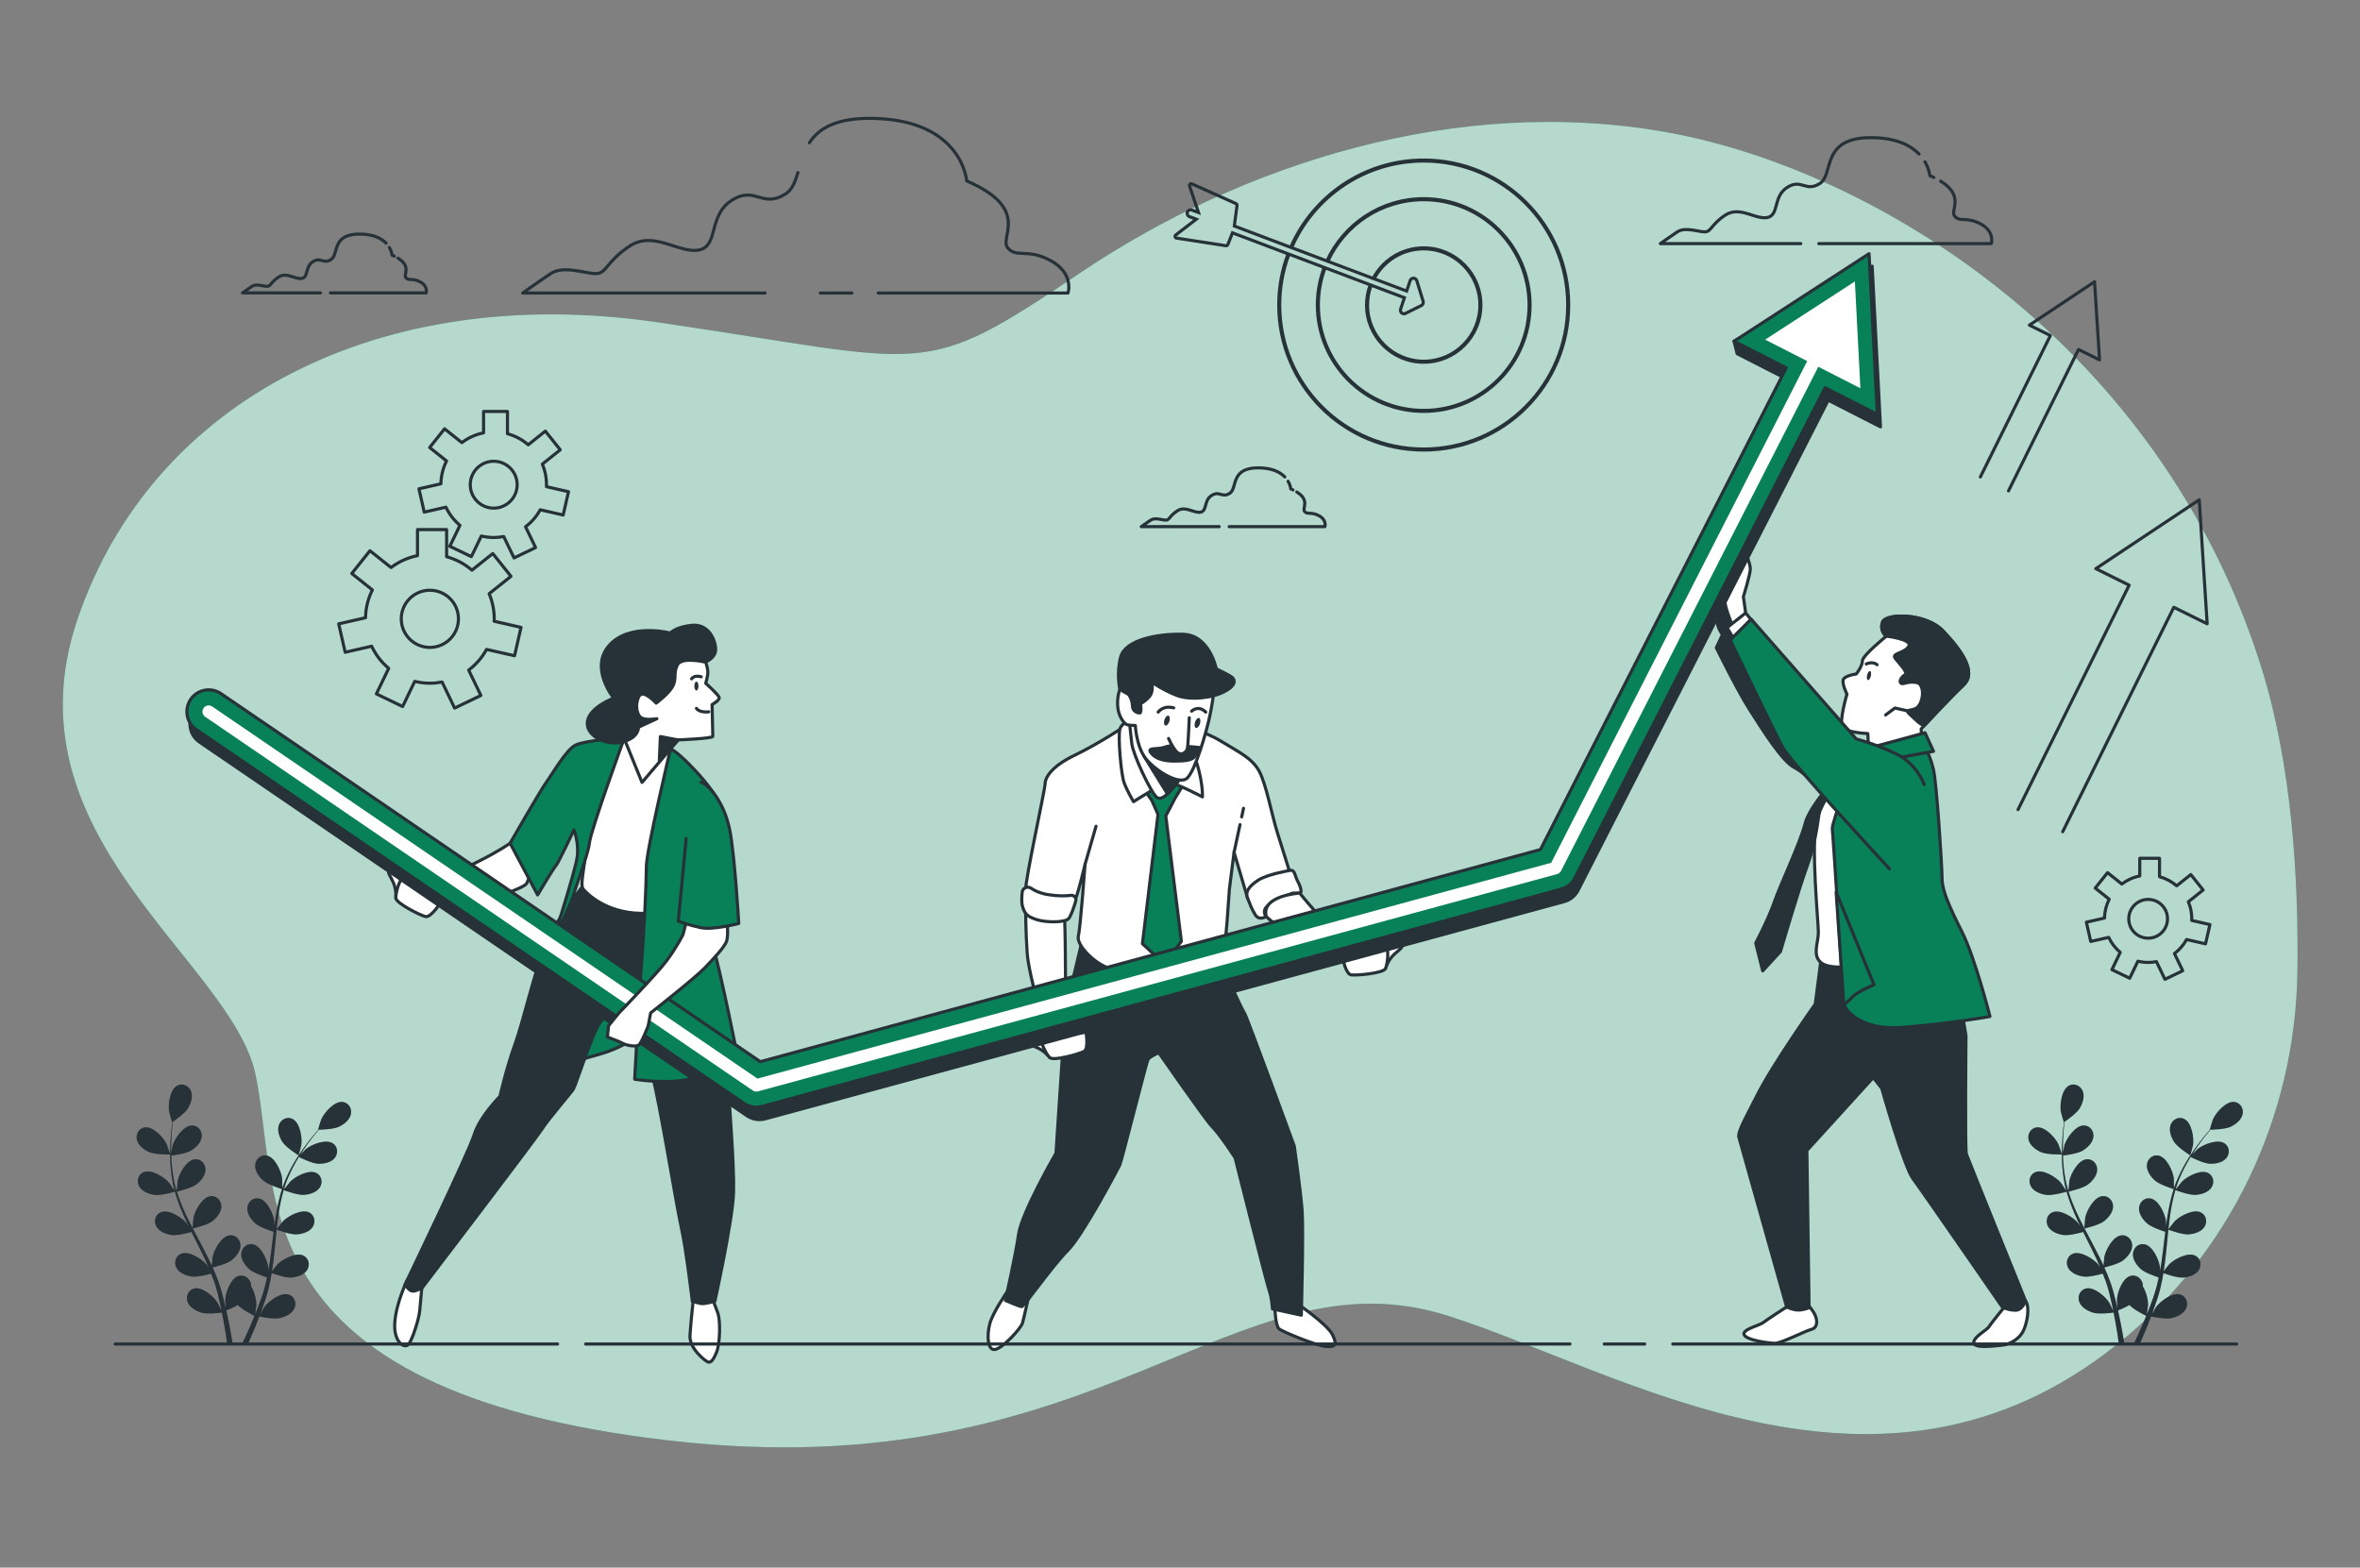 <svg width="137" height="91" viewBox="0 0 137 91" fill="none" xmlns="http://www.w3.org/2000/svg">
<rect x="0" y="0" width="137" height="91" fill="#808080" stroke="none"/>
<path d="M122.931 78.017C129.48 72.767 133.252 64.796 133.367 56.402C133.44 51.112 133.061 44.465 131.284 38.779C125.421 20.02 108.86 9.845 96.744 7.675C84.629 5.505 72.151 9.484 62.748 15.813C53.344 22.142 54.248 21.057 38.154 18.706C22.06 16.355 8.859 23.227 4.519 35.885C0.179 48.544 13.379 55.717 14.826 62.347C16.273 68.978 13.742 80.732 38.878 83.625C64.013 86.519 71.609 72.414 84.086 76.392C94.127 79.594 109.085 89.118 122.931 78.017Z" fill="#088158"/>
<path opacity="0.7" d="M122.931 78.017C129.48 72.767 133.252 64.796 133.367 56.402C133.44 51.112 133.061 44.465 131.284 38.779C125.421 20.02 108.86 9.845 96.744 7.675C84.629 5.505 72.151 9.484 62.748 15.813C53.344 22.142 54.248 21.057 38.154 18.706C22.06 16.355 8.859 23.227 4.519 35.885C0.179 48.544 13.379 55.717 14.826 62.347C16.273 68.978 13.742 80.732 38.878 83.625C64.013 86.519 71.609 72.414 84.086 76.392C94.127 79.594 109.085 89.118 122.931 78.017Z" fill="white"/>
<path d="M22.413 14.116C22.158 13.851 21.715 13.607 20.946 13.589C19.219 13.547 19.682 14.768 19.219 15.063C18.756 15.358 18.629 14.895 18.166 15.19C17.702 15.485 17.913 16.075 17.534 16.159C17.154 16.243 16.649 15.78 16.185 16.075C15.722 16.37 15.722 16.622 15.511 16.622C15.3 16.622 14.879 16.454 14.626 16.622C14.374 16.791 14.079 17.002 14.079 17.002H18.602" stroke="#263238" stroke-width="0.181" stroke-miterlimit="10" stroke-linecap="round" stroke-linejoin="round"/>
<path d="M22.889 14.871C22.848 14.851 22.804 14.831 22.758 14.811C22.758 14.811 22.744 14.607 22.603 14.366" stroke="#263238" stroke-width="0.181" stroke-miterlimit="10" stroke-linecap="round" stroke-linejoin="round"/>
<path d="M19.182 17.002H24.738C24.738 17.002 24.864 16.622 24.401 16.369C23.938 16.117 23.727 16.327 23.558 16.117C23.408 15.929 23.893 15.474 23.108 14.99" stroke="#263238" stroke-width="0.181" stroke-miterlimit="10" stroke-linecap="round" stroke-linejoin="round"/>
<path d="M74.585 27.687C74.329 27.422 73.886 27.178 73.118 27.159C71.39 27.117 71.854 28.339 71.39 28.634C70.927 28.929 70.8 28.465 70.337 28.761C69.873 29.055 70.084 29.645 69.705 29.73C69.326 29.814 68.82 29.35 68.357 29.645C67.893 29.94 67.893 30.193 67.682 30.193C67.472 30.193 67.05 30.024 66.798 30.193C66.545 30.362 66.25 30.572 66.25 30.572H70.774" stroke="#263238" stroke-width="0.181" stroke-miterlimit="10" stroke-linecap="round" stroke-linejoin="round"/>
<path d="M75.06 28.441C75.019 28.421 74.975 28.401 74.929 28.381C74.929 28.381 74.915 28.178 74.774 27.937" stroke="#263238" stroke-width="0.181" stroke-miterlimit="10" stroke-linecap="round" stroke-linejoin="round"/>
<path d="M71.353 30.572H76.91C76.91 30.572 77.036 30.193 76.573 29.94C76.109 29.687 75.898 29.898 75.73 29.687C75.58 29.5 76.064 29.045 75.28 28.561" stroke="#263238" stroke-width="0.181" stroke-miterlimit="10" stroke-linecap="round" stroke-linejoin="round"/>
<path d="M111.404 8.943C110.944 8.465 110.145 8.026 108.76 7.992C105.647 7.916 106.482 10.118 105.647 10.65C104.812 11.181 104.584 10.346 103.749 10.878C102.913 11.409 103.293 12.472 102.61 12.624C101.926 12.776 101.015 11.941 100.18 12.472C99.344 13.004 99.344 13.46 98.965 13.46C98.585 13.46 97.826 13.156 97.37 13.46C96.914 13.763 96.383 14.143 96.383 14.143H104.536" stroke="#263238" stroke-width="0.181" stroke-miterlimit="10" stroke-linecap="round" stroke-linejoin="round"/>
<path d="M112.262 10.302C112.188 10.266 112.109 10.23 112.026 10.194C112.026 10.194 112 9.828 111.746 9.393" stroke="#263238" stroke-width="0.181" stroke-miterlimit="10" stroke-linecap="round" stroke-linejoin="round"/>
<path d="M105.581 14.143H115.595C115.595 14.143 115.823 13.46 114.987 13.004C114.152 12.548 113.772 12.928 113.469 12.548C113.198 12.21 114.072 11.39 112.658 10.518" stroke="#263238" stroke-width="0.181" stroke-miterlimit="10" stroke-linecap="round" stroke-linejoin="round"/>
<path d="M50.982 17.009H61.999C61.999 17.009 62.374 15.883 60.998 15.133C59.621 14.382 58.996 15.007 58.495 14.382C57.995 13.756 59.872 12.129 56.118 10.503C56.118 10.503 55.868 6.999 50.737 6.874C48.523 6.82 47.521 7.465 46.987 8.287" stroke="#263238" stroke-width="0.181" stroke-miterlimit="10" stroke-linecap="round" stroke-linejoin="round"/>
<path d="M47.62 17.009H49.454" stroke="#263238" stroke-width="0.181" stroke-miterlimit="10" stroke-linecap="round" stroke-linejoin="round"/>
<path d="M46.319 10.014C46.162 10.548 45.992 11.009 45.607 11.254C44.23 12.13 43.855 10.753 42.479 11.629C41.102 12.505 41.728 14.257 40.602 14.507C39.476 14.757 37.974 13.381 36.598 14.257C35.221 15.133 35.221 15.883 34.596 15.883C33.97 15.883 32.719 15.383 31.968 15.883C31.217 16.384 30.341 17.009 30.341 17.009H44.411" stroke="#263238" stroke-width="0.181" stroke-miterlimit="10" stroke-linecap="round" stroke-linejoin="round"/>
<path d="M74.979 14.376C76.267 11.416 79.216 9.347 82.648 9.347C87.265 9.347 91.008 13.091 91.008 17.707C91.008 22.326 87.265 26.067 82.648 26.067C78.032 26.067 74.288 22.326 74.288 17.707C74.288 16.668 74.478 15.673 74.826 14.754" stroke="#263238" stroke-width="0.181" stroke-miterlimit="10"/>
<path d="M74.885 14.342C76.189 11.346 79.178 9.246 82.648 9.246C87.314 9.246 91.109 13.042 91.109 17.707C91.109 22.375 87.314 26.17 82.648 26.17C77.983 26.17 74.187 22.375 74.187 17.707C74.187 16.657 74.38 15.649 74.731 14.72" stroke="#263238" stroke-width="0.09" stroke-miterlimit="10"/>
<path d="M77.081 15.17C78.044 13.058 80.175 11.592 82.648 11.592C86.026 11.592 88.766 14.329 88.766 17.707C88.766 21.087 86.026 23.825 82.648 23.825C79.27 23.825 76.531 21.087 76.531 17.707C76.531 16.946 76.67 16.217 76.925 15.546" stroke="#263238" stroke-width="0.181" stroke-miterlimit="10"/>
<path d="M76.986 15.134C77.968 12.986 80.136 11.489 82.648 11.489C86.077 11.489 88.867 14.279 88.867 17.707C88.867 21.138 86.077 23.926 82.648 23.926C79.22 23.926 76.429 21.138 76.429 17.707C76.429 16.933 76.57 16.194 76.831 15.51" stroke="#263238" stroke-width="0.09" stroke-miterlimit="10"/>
<path d="M79.76 16.19C79.76 16.188 79.762 16.185 79.764 16.183C80.312 15.15 81.397 14.445 82.648 14.445C84.449 14.445 85.911 15.906 85.911 17.707C85.911 19.51 84.449 20.97 82.648 20.97C80.847 20.97 79.386 19.51 79.386 17.707C79.386 17.3 79.46 16.912 79.596 16.554C79.598 16.548 79.601 16.543 79.603 16.537" stroke="#263238" stroke-width="0.181" stroke-miterlimit="10"/>
<path d="M79.63 16.223C79.643 16.197 79.656 16.172 79.668 16.147H79.67C80.233 15.076 81.357 14.344 82.648 14.344C84.504 14.344 86.012 15.854 86.012 17.707C86.012 19.563 84.504 21.073 82.648 21.073C80.793 21.073 79.285 19.563 79.285 17.707C79.285 17.29 79.361 16.89 79.502 16.519" stroke="#263238" stroke-width="0.09" stroke-miterlimit="10"/>
<path d="M79.815 16.201C79.806 16.197 79.796 16.196 79.787 16.192L79.764 16.183L79.67 16.147H79.668L77.08 15.17L76.986 15.134L74.979 14.376L74.885 14.342L71.652 13.121L71.811 11.928C71.816 11.883 71.793 11.839 71.751 11.821L69.194 10.675C69.156 10.659 69.113 10.666 69.084 10.693C69.053 10.72 69.042 10.761 69.055 10.801L69.574 12.338L69.192 12.194C69.086 12.154 68.968 12.208 68.928 12.313C68.889 12.418 68.943 12.536 69.048 12.575L69.446 12.725L68.252 13.642C68.22 13.668 68.205 13.709 68.216 13.749C68.225 13.787 68.258 13.818 68.299 13.823L71.165 14.264C71.171 14.266 71.176 14.266 71.18 14.266C71.221 14.266 71.259 14.241 71.276 14.201L71.545 13.517L74.731 14.72L74.825 14.754L76.831 15.51L76.925 15.546L79.502 16.519L79.596 16.554L79.672 16.583" stroke="#263238" stroke-width="0.181" stroke-miterlimit="10"/>
<path d="M79.76 16.19C79.769 16.19 79.778 16.192 79.787 16.192C79.796 16.196 79.806 16.197 79.815 16.201L81.657 16.897L81.86 16.29C81.887 16.206 81.965 16.15 82.052 16.15C82.053 16.15 82.053 16.15 82.055 16.15C82.144 16.152 82.222 16.21 82.247 16.295L82.616 17.492C82.645 17.586 82.601 17.689 82.513 17.735L81.59 18.194C81.561 18.208 81.531 18.215 81.5 18.215C81.451 18.215 81.404 18.199 81.366 18.167C81.305 18.112 81.281 18.026 81.306 17.948L81.527 17.284L79.672 16.583C79.645 16.572 79.621 16.557 79.603 16.537" stroke="#263238" stroke-width="0.181" stroke-miterlimit="10"/>
<path d="M28.244 37.697L29.869 38.067L30.245 36.419L28.684 36.062C28.685 36.016 28.691 35.97 28.691 35.923C28.691 35.406 28.585 34.913 28.395 34.465L29.662 33.456L28.607 32.133L27.396 33.099C26.977 32.736 26.477 32.467 25.927 32.318V30.742H24.236V32.256C23.667 32.367 23.146 32.609 22.701 32.946L21.476 31.97L20.422 33.292L21.617 34.245C21.372 34.732 21.229 35.279 21.219 35.859L19.662 36.215L20.038 37.864L21.574 37.513C21.809 38.01 22.146 38.449 22.564 38.797L21.849 40.281L23.373 41.014L24.076 39.553C24.358 39.621 24.651 39.661 24.953 39.661C25.196 39.661 25.433 39.636 25.663 39.592L26.392 41.105L27.915 40.371L27.207 38.9C27.632 38.577 27.988 38.169 28.244 37.697ZM23.294 35.923C23.294 35.007 24.037 34.264 24.953 34.264C25.87 34.264 26.613 35.007 26.613 35.923C26.613 36.84 25.87 37.582 24.953 37.582C24.037 37.582 23.294 36.84 23.294 35.923Z" stroke="#263238" stroke-width="0.181" stroke-miterlimit="10" stroke-linecap="round" stroke-linejoin="round"/>
<path d="M126.932 54.539L128.033 54.79L128.289 53.672L127.23 53.431C127.231 53.4 127.235 53.369 127.235 53.337C127.235 52.986 127.164 52.652 127.035 52.349L127.893 51.664L127.178 50.768L126.358 51.422C126.074 51.177 125.735 50.994 125.362 50.893V49.825H124.215V50.851C123.83 50.926 123.477 51.09 123.175 51.319L122.345 50.657L121.63 51.553L122.441 52.199C122.274 52.529 122.177 52.9 122.171 53.293L121.115 53.534L121.37 54.652L122.412 54.414C122.57 54.751 122.799 55.048 123.082 55.284L122.598 56.29L123.631 56.787L124.107 55.797C124.298 55.843 124.497 55.87 124.702 55.87C124.866 55.87 125.027 55.853 125.183 55.823L125.677 56.849L126.71 56.352L126.229 55.355C126.517 55.136 126.759 54.859 126.932 54.539ZM123.577 53.337C123.577 52.715 124.081 52.212 124.702 52.212C125.323 52.212 125.826 52.715 125.826 53.337C125.826 53.958 125.323 54.461 124.702 54.461C124.081 54.461 123.577 53.958 123.577 53.337Z" stroke="#263238" stroke-width="0.181" stroke-miterlimit="10" stroke-linecap="round" stroke-linejoin="round"/>
<path d="M31.36 29.592L32.693 29.896L33.002 28.544L31.721 28.251C31.722 28.213 31.726 28.175 31.726 28.137C31.726 27.712 31.64 27.308 31.484 26.941L32.523 26.112L31.658 25.027L30.664 25.82C30.321 25.522 29.911 25.301 29.459 25.179V23.886H28.071V25.128C27.604 25.219 27.177 25.418 26.812 25.694L25.807 24.893L24.942 25.978L25.923 26.76C25.721 27.159 25.604 27.608 25.596 28.084L24.319 28.376L24.627 29.729L25.888 29.441C26.08 29.849 26.357 30.209 26.7 30.494L26.113 31.711L27.363 32.313L27.941 31.115C28.172 31.17 28.412 31.203 28.66 31.203C28.859 31.203 29.053 31.183 29.242 31.146L29.84 32.388L31.09 31.786L30.509 30.579C30.858 30.314 31.15 29.98 31.36 29.592ZM27.299 28.137C27.299 27.385 27.908 26.776 28.66 26.776C29.412 26.776 30.021 27.385 30.021 28.137C30.021 28.889 29.412 29.498 28.66 29.498C27.908 29.498 27.299 28.889 27.299 28.137Z" stroke="#263238" stroke-width="0.181" stroke-miterlimit="10" stroke-linecap="round" stroke-linejoin="round"/>
<path d="M119.741 48.282L126.192 35.253L128.128 36.212L127.667 29.014L121.664 33.011L123.599 33.969L117.148 46.998" stroke="#263238" stroke-width="0.181" stroke-miterlimit="10" stroke-linecap="round" stroke-linejoin="round"/>
<path d="M116.595 28.498L120.66 20.287L121.88 20.892L121.59 16.355L117.807 18.874L119.026 19.478L114.961 27.689" stroke="#263238" stroke-width="0.181" stroke-miterlimit="10" stroke-linecap="round" stroke-linejoin="round"/>
<path d="M103.717 75.869C103.717 75.869 102.595 76.587 102.371 76.766C102.146 76.946 101.114 77.17 101.249 77.485C101.383 77.799 102.685 77.978 103.044 77.978C103.403 77.978 104.794 77.26 105.153 77.17C105.512 77.081 105.512 76.677 105.377 76.363C105.243 76.049 104.839 75.6 104.839 75.6L103.897 75.869H103.717Z" fill="white" stroke="#263238" stroke-width="0.181" stroke-miterlimit="10" stroke-linecap="round" stroke-linejoin="round"/>
<path d="M116.462 75.746C116.462 75.746 115.609 76.778 115.474 77.002C115.34 77.226 114.577 77.585 114.577 77.944C114.577 78.303 115.878 78.124 116.282 78.079C116.686 78.034 117.224 77.72 117.449 77.271C117.673 76.822 117.853 75.88 117.584 75.521C117.314 75.162 116.462 75.746 116.462 75.746Z" fill="white" stroke="#263238" stroke-width="0.181" stroke-miterlimit="10" stroke-linecap="round" stroke-linejoin="round"/>
<path d="M105.691 55.865L105.656 56.136L105.377 58.289C105.377 58.289 102.882 61.812 101.968 63.648C101.502 64.585 100.851 65.696 100.941 66.01C101.031 66.324 103.717 75.869 103.717 75.869C103.717 75.869 104.076 76.049 104.39 76.049C104.704 76.049 105.018 75.914 105.018 75.914L104.89 66.789L108.743 62.552L109.237 63.18C109.237 63.18 110.516 67.715 111.054 68.433C111.593 69.151 116.237 75.88 116.237 75.88C116.237 75.88 116.596 76.06 117 76.06C117.404 76.06 117.584 75.521 117.584 75.521C117.584 75.521 114.241 67.266 114.151 66.997C114.061 66.727 114.128 60.129 114.128 60.129L113.59 56.943L112.961 54.923C112.961 54.923 111.795 55.237 109.82 55.148C107.846 55.058 105.961 54.923 105.961 54.923L105.691 55.865Z" fill="#263238" stroke="#263238" stroke-width="0.181" stroke-miterlimit="10" stroke-linecap="round" stroke-linejoin="round"/>
<path d="M100.396 34.236C100.396 34.236 99.768 35.178 99.678 35.761C99.588 36.345 99.992 36.838 99.992 36.838L99.633 37.601C99.633 37.601 100.845 40.069 101.563 41.191C102.281 42.313 103.448 44.198 104.166 44.557C104.884 44.916 106.275 46.397 106.275 46.397L107.083 44.647C107.083 44.647 104.704 41.685 103.223 39.621C101.742 37.556 100.755 35.717 100.755 35.717C100.755 35.717 100.755 34.954 100.845 34.55C100.934 34.146 100.934 33.518 100.934 33.518L100.396 34.236Z" fill="#263238" stroke="#263238" stroke-width="0.181" stroke-miterlimit="10" stroke-linecap="round" stroke-linejoin="round"/>
<path d="M107.666 43.974C107.666 43.974 105.826 46.172 105.467 47.608C105.108 49.044 105.557 53.487 105.557 54.115C105.557 54.744 105.198 55.417 105.691 55.865C106.185 56.314 107.666 56.09 108.204 56.045C108.743 56 111.301 56.045 112.064 55.821C112.827 55.596 113.186 55.282 113.186 54.744C113.186 54.205 112.243 49.942 112.109 49.224C111.974 48.506 112.468 46.038 111.794 44.871C111.121 43.704 108.967 43.525 107.666 43.974Z" fill="white" stroke="#263238" stroke-width="0.181" stroke-miterlimit="10" stroke-linecap="round" stroke-linejoin="round"/>
<path d="M107.352 44.288C107.352 44.288 105.108 46.576 104.794 47.788C104.48 48.999 103.358 51.333 102.999 52.365C102.64 53.397 101.922 54.744 101.922 54.744L102.326 56.359L103.358 55.237C103.358 55.237 104.39 51.692 104.929 50.211C105.467 48.73 105.557 47.339 105.647 46.935C105.736 46.531 107.352 44.288 107.352 44.288Z" fill="#263238" stroke="#263238" stroke-width="0.181" stroke-miterlimit="10" stroke-linecap="round" stroke-linejoin="round"/>
<path d="M107.666 44.153C107.666 44.153 106.32 47.833 106.365 48.102C106.409 48.371 107.038 58.334 107.038 58.334C107.038 58.334 107.666 59.859 110.493 59.635C113.32 59.411 115.519 59.007 115.519 59.007C115.519 59.007 114.667 55.641 113.904 54.115C113.141 52.59 112.737 51.692 112.737 50.974C112.737 50.256 112.423 45.454 112.243 44.692C112.064 43.929 111.839 43.57 111.839 43.57L111.57 43.345L107.666 44.153Z" fill="#088158" stroke="#263238" stroke-width="0.181" stroke-miterlimit="10" stroke-linecap="round" stroke-linejoin="round"/>
<path d="M106.589 51.782L108.788 57.167C108.788 57.167 107.89 57.526 107.576 57.84C107.262 58.154 107.038 58.334 107.038 58.334L106.589 51.782Z" fill="#088158" stroke="#263238" stroke-width="0.181" stroke-miterlimit="10" stroke-linecap="round" stroke-linejoin="round"/>
<path d="M109.506 36.928C109.506 36.928 108.115 38.05 108.115 38.364C108.115 38.678 107.756 39.127 107.756 39.127C107.756 39.127 107.038 39.217 106.993 39.486C106.948 39.755 107.217 40.294 107.217 40.294C107.217 40.294 106.768 41.819 106.948 42.179C107.127 42.538 108.429 42.583 108.429 42.583L108.474 43.57L111.57 43.076L111.525 42.313C111.525 42.313 113.186 40.518 113.993 39.755C114.801 38.992 113.769 37.646 112.782 36.614C111.795 35.582 109.461 35.582 109.281 36.12C109.102 36.659 109.506 36.928 109.506 36.928Z" fill="white" stroke="#263238" stroke-width="0.181" stroke-miterlimit="10" stroke-linecap="round" stroke-linejoin="round"/>
<path d="M108.339 38.544C108.339 38.544 108.698 38.364 108.967 38.588" stroke="#263238" stroke-width="0.181" stroke-miterlimit="10" stroke-linecap="round" stroke-linejoin="round"/>
<path d="M108.387 39.191C108.353 39.336 108.374 39.464 108.434 39.479C108.494 39.493 108.571 39.387 108.605 39.242C108.639 39.098 108.618 38.969 108.558 38.955C108.498 38.94 108.421 39.046 108.387 39.191Z" fill="#263238"/>
<path d="M112.782 36.614C111.795 35.581 109.461 35.581 109.281 36.12C109.102 36.659 109.506 36.928 109.506 36.928C109.506 36.928 111.031 37.107 110.807 37.511C110.583 37.915 109.82 37.915 109.999 38.184C110.179 38.453 110.807 39.037 110.583 39.171C110.358 39.306 110.224 39.575 110.358 39.665C110.493 39.755 110.717 39.531 111.256 39.62C111.794 39.71 111.66 40.967 111.166 41.146C110.673 41.325 110.448 41.101 111.346 41.909C111.453 42.005 111.574 42.075 111.702 42.122C112.151 41.641 113.346 40.367 113.994 39.755C114.801 38.992 113.769 37.646 112.782 36.614Z" fill="#263238" stroke="#263238" stroke-width="0.181" stroke-miterlimit="10" stroke-linecap="round" stroke-linejoin="round"/>
<path d="M110.807 41.281L109.999 41.101L109.461 41.505" stroke="#263238" stroke-width="0.181" stroke-miterlimit="10" stroke-linecap="round" stroke-linejoin="round"/>
<path d="M111.75 42.538L107.621 43.66L107.352 44.512L112.243 43.614L111.75 42.538Z" fill="#088158" stroke="#263238" stroke-width="0.181" stroke-miterlimit="10" stroke-linecap="round" stroke-linejoin="round"/>
<path d="M101.338 35.582L101.204 34.639C101.204 34.639 101.608 33.338 101.608 33.024C101.608 32.71 101.293 31.992 101.293 31.812C101.293 31.633 101.024 31.364 100.935 31.723C100.845 32.082 100.665 33.428 100.665 33.428C100.665 33.428 100.082 34.415 100.127 34.909C100.172 35.403 100.62 36.435 100.62 36.435L101.428 35.941L101.338 35.582Z" fill="white" stroke="#263238" stroke-width="0.181" stroke-miterlimit="10" stroke-linecap="round" stroke-linejoin="round"/>
<path d="M101.922 36.3L101.338 35.582L100.261 36.434L100.89 37.511L101.922 36.3Z" fill="white" stroke="#263238" stroke-width="0.181" stroke-miterlimit="10" stroke-linecap="round" stroke-linejoin="round"/>
<path d="M111.705 45.544C111.705 45.544 111.301 44.377 110.134 43.794C108.967 43.211 107.756 42.896 107.756 42.896L101.653 35.941L100.441 37.152C100.441 37.152 102.999 42.492 103.493 43.39C103.986 44.287 109.685 50.435 109.685 50.435" fill="#088158"/>
<path d="M111.705 45.544C111.705 45.544 111.301 44.377 110.134 43.794C108.967 43.211 107.756 42.896 107.756 42.896L101.653 35.941L100.441 37.152C100.441 37.152 102.999 42.492 103.493 43.39C103.986 44.287 109.685 50.435 109.685 50.435" stroke="#263238" stroke-width="0.181" stroke-miterlimit="10" stroke-linecap="round" stroke-linejoin="round"/>
<path d="M58.498 74.945C58.498 74.945 57.639 76.166 57.458 76.844C57.277 77.522 57.323 78.426 57.775 78.336C58.227 78.246 59.267 77.115 59.357 76.799C59.447 76.482 59.764 75.036 59.764 75.036L58.679 74.945H58.498Z" fill="white" stroke="#263238" stroke-width="0.181" stroke-miterlimit="10" stroke-linecap="round" stroke-linejoin="round"/>
<path d="M74.004 75.714C74.004 75.714 74.004 76.98 74.276 77.161C74.547 77.341 76.4 78.11 76.943 78.155C77.485 78.2 77.666 78.11 77.35 77.477C77.033 76.844 75.225 75.624 75.225 75.624L74.004 75.714Z" fill="white" stroke="#263238" stroke-width="0.181" stroke-miterlimit="10" stroke-linecap="round" stroke-linejoin="round"/>
<path d="M62.883 54.33L61.843 58.716L61.301 66.944C61.301 66.944 59.312 70.379 59.131 71.645C58.95 72.911 58.362 75.488 58.362 75.488C58.362 75.488 59.176 75.85 59.312 75.85C59.447 75.85 61.075 73.499 61.979 72.595C62.883 71.69 64.918 67.802 65.008 67.622C65.099 67.441 66.545 61.699 66.636 61.519C66.726 61.338 67.269 61.112 67.269 61.112C67.269 61.112 69.993 65.026 70.322 65.355C70.847 65.881 71.699 67.215 71.699 67.215C71.699 67.215 73.552 74.584 73.688 74.945C73.824 75.307 73.869 75.985 73.869 75.985L75.542 76.347C75.542 76.347 75.677 71.419 75.587 70.244C75.496 69.068 75.135 66.537 75.135 66.537C75.135 66.537 72.377 58.987 72.241 58.806C72.106 58.625 71.292 56.817 71.292 56.817L71.021 55.099C71.021 55.099 68.851 55.822 66.138 55.28C63.426 54.737 62.883 54.33 62.883 54.33Z" fill="#263238" stroke="#263238" stroke-width="0.181" stroke-miterlimit="10" stroke-linecap="round" stroke-linejoin="round"/>
<path d="M65.438 42.072C65.438 42.072 63.773 43.179 62.386 43.842C61 44.505 60.668 45.168 60.668 45.5C60.668 45.831 59.462 51.317 59.553 51.618C59.643 51.919 60.457 52.371 60.969 52.492C61.482 52.612 62.205 52.462 62.356 52.341C62.507 52.221 62.989 50.171 62.989 50.171C62.989 50.171 62.718 53.878 62.597 54.361C62.476 54.843 63.592 56.078 64.677 56.29C65.761 56.501 68.685 56.501 69.438 56.259C70.192 56.018 70.704 55.958 70.945 55.506C71.186 55.054 71.337 51.829 71.367 51.618C71.397 51.407 71.638 49.478 71.638 49.478L72.422 52.13L72.723 52.673C72.723 52.673 72.874 52.341 73.808 51.799C74.743 51.256 75.044 51.196 75.044 51.196C75.044 51.196 74.501 49.418 74.17 48.393C73.839 47.368 73.507 45.5 73.085 44.746C72.663 43.993 71.91 43.661 70.885 43.029C69.86 42.396 68.353 42.034 68.172 41.944C67.992 41.853 66.381 41.718 65.438 42.072Z" fill="white" stroke="#263238" stroke-width="0.181" stroke-miterlimit="10" stroke-linecap="round" stroke-linejoin="round"/>
<path d="M62.989 50.171L63.625 47.966" stroke="#263238" stroke-width="0.181" stroke-miterlimit="10" stroke-linecap="round" stroke-linejoin="round"/>
<path d="M72.081 47.42L72.188 46.92" stroke="#263238" stroke-width="0.181" stroke-miterlimit="10" stroke-linecap="round" stroke-linejoin="round"/>
<path d="M71.639 49.478L71.984 47.871" stroke="#263238" stroke-width="0.181" stroke-miterlimit="10" stroke-linecap="round" stroke-linejoin="round"/>
<path d="M66.229 45.56L66.862 46.464L67.223 47.278L66.319 54.782L67.585 55.958L68.58 54.647L67.675 47.368L68.218 46.328L68.94 45.147L67.63 44.385L66.229 45.56Z" fill="#088158" stroke="#263238" stroke-width="0.181" stroke-miterlimit="10" stroke-linecap="round" stroke-linejoin="round"/>
<path d="M65.784 41.748C65.784 41.748 65.156 41.912 65.019 42.295C64.882 42.678 65.073 44.974 65.265 45.466C65.456 45.958 65.802 46.538 65.802 46.538C65.802 46.538 67.479 45.466 67.78 45.411C68.081 45.357 69.803 46.259 69.803 46.259C69.803 46.259 69.858 45.192 69.256 43.689C68.655 42.185 67.26 41.338 66.659 41.283C66.058 41.228 65.784 41.748 65.784 41.748Z" fill="white" stroke="#263238" stroke-width="0.181" stroke-miterlimit="10" stroke-linecap="round" stroke-linejoin="round"/>
<path d="M65.538 41.556C65.538 41.556 65.62 42.513 65.702 43.169C65.784 43.825 66.796 45.985 67.151 46.286C67.507 46.587 68.245 45.602 68.491 45.165C68.737 44.728 68.846 44.591 68.846 44.591C68.846 44.591 67.097 43.743 66.55 42.759C66.003 41.775 66.058 41.31 65.812 41.283C65.566 41.256 65.538 41.556 65.538 41.556Z" fill="white" stroke="#263238" stroke-width="0.181" stroke-miterlimit="10" stroke-linecap="round" stroke-linejoin="round"/>
<path d="M66.421 43.908L67.765 46.076C67.765 46.076 68.383 45.505 68.491 45.165C68.599 44.825 66.421 43.908 66.421 43.908Z" fill="#263238" stroke="#263238" stroke-width="0.181" stroke-miterlimit="10" stroke-linecap="round" stroke-linejoin="round"/>
<path d="M65.011 40.022C65.011 40.022 64.84 40.406 64.883 41.004C64.926 41.602 65.267 42.029 65.438 42.072C65.609 42.115 65.908 42.115 65.908 42.115C65.908 42.115 65.951 43.182 66.421 43.908C66.891 44.634 68.471 45.659 68.94 45.147C69.41 44.634 70.008 42.584 70.222 41.602C70.435 40.62 70.52 39.681 70.52 39.681C70.52 39.681 67.915 39.083 67.36 38.955C66.805 38.827 65.865 38.613 65.865 38.613L65.011 40.022Z" fill="white" stroke="#263238" stroke-width="0.181" stroke-miterlimit="10" stroke-linecap="round" stroke-linejoin="round"/>
<path d="M66.848 39.595C66.848 39.595 67.019 40.15 66.677 40.492C66.335 40.833 66.207 40.833 66.207 40.833C66.207 40.833 66.292 41.388 66.164 41.388C66.036 41.388 65.737 41.303 65.737 40.961C65.737 40.619 65.523 40.321 65.523 40.321L65.011 40.022C65.011 40.022 64.797 39.125 65.054 38.143C65.31 37.16 67.146 36.776 68.684 36.819C70.221 36.861 70.606 38.826 70.606 38.826C70.606 38.826 71.417 39.21 71.545 39.339C71.673 39.467 71.801 39.766 71.075 40.15C70.349 40.534 69.068 40.663 68.299 40.364C67.531 40.065 66.848 39.595 66.848 39.595Z" fill="#263238" stroke="#263238" stroke-width="0.181" stroke-miterlimit="10" stroke-linecap="round" stroke-linejoin="round"/>
<path d="M67.883 41.875C67.834 42.033 67.729 42.142 67.65 42.117C67.571 42.093 67.546 41.944 67.596 41.785C67.645 41.627 67.749 41.518 67.828 41.543C67.907 41.567 67.932 41.716 67.883 41.875Z" fill="#263238"/>
<path d="M69.659 42.011C69.61 42.17 69.506 42.279 69.427 42.254C69.347 42.229 69.323 42.081 69.372 41.922C69.421 41.764 69.526 41.655 69.605 41.679C69.684 41.704 69.709 41.853 69.659 42.011Z" fill="#263238"/>
<path d="M67.233 41.338C67.233 41.338 67.507 40.928 68.135 41.092" stroke="#263238" stroke-width="0.181" stroke-miterlimit="10" stroke-linecap="round" stroke-linejoin="round"/>
<path d="M69.174 41.283C69.174 41.283 69.557 40.901 69.994 41.338" stroke="#263238" stroke-width="0.181" stroke-miterlimit="10" stroke-linecap="round" stroke-linejoin="round"/>
<path d="M68.327 43.251C68.327 43.251 67.971 43.251 67.561 43.388C67.151 43.525 66.55 43.361 66.823 43.716C67.097 44.071 67.616 44.181 68.163 44.181C68.71 44.181 69.202 44.154 69.366 43.907C69.53 43.661 69.776 43.415 69.585 43.388C69.393 43.361 68.655 43.306 68.573 43.306C68.491 43.306 68.327 43.251 68.327 43.251Z" fill="#263238" stroke="#263238" stroke-width="0.181" stroke-miterlimit="10" stroke-linecap="round" stroke-linejoin="round"/>
<path d="M69.038 41.666C69.038 41.666 68.983 43.169 68.928 43.443C68.874 43.716 68.518 43.907 68.272 43.607C68.026 43.306 67.835 42.869 67.835 42.869" fill="white"/>
<path d="M69.038 41.666C69.038 41.666 68.983 43.169 68.928 43.443C68.874 43.716 68.518 43.907 68.272 43.607C68.026 43.306 67.835 42.869 67.835 42.869" stroke="#263238" stroke-width="0.181" stroke-miterlimit="10" stroke-linecap="round" stroke-linejoin="round"/>
<path d="M74.863 50.533C74.863 50.533 73.561 50.745 73.019 51.107C72.476 51.469 72.286 51.784 72.422 52.13C72.558 52.477 72.648 52.748 72.874 53.11C73.1 53.472 73.507 53.2 73.507 53.2C73.507 53.2 73.236 52.929 73.552 52.613C73.869 52.296 75.044 51.844 75.044 51.844C75.044 51.844 75.27 51.844 75.451 51.844C75.632 51.844 75.451 51.347 75.315 51.121C75.18 50.895 75.18 50.443 74.863 50.533Z" fill="white" stroke="#263238" stroke-width="0.181" stroke-miterlimit="10" stroke-linecap="round" stroke-linejoin="round"/>
<path d="M59.538 52.703C59.538 52.703 59.538 54.014 59.628 55.325C59.719 56.636 60.804 60.298 60.804 60.298L61.889 60.027C61.889 60.027 61.844 56.591 61.844 55.506C61.844 54.421 61.798 53.11 61.798 53.11L59.538 52.703Z" fill="white" stroke="#263238" stroke-width="0.181" stroke-miterlimit="10" stroke-linecap="round" stroke-linejoin="round"/>
<path d="M59.34 51.79C59.368 51.541 59.652 51.42 59.858 51.563C60.072 51.713 60.39 51.861 60.849 51.934C61.433 52.028 61.872 52.013 62.16 51.976C62.35 51.952 62.502 52.13 62.447 52.313C62.334 52.688 62.162 53.198 62.024 53.336C61.798 53.562 60.713 53.562 60.171 53.381C59.628 53.2 59.493 53.065 59.357 52.613C59.296 52.408 59.308 52.084 59.34 51.79Z" fill="white" stroke="#263238" stroke-width="0.181" stroke-miterlimit="10" stroke-linecap="round" stroke-linejoin="round"/>
<path d="M80.424 56.229C80.424 56.229 80.56 55.732 80.966 55.37C81.373 55.008 81.554 54.918 81.147 54.873C80.74 54.828 80.243 55.461 80.243 55.461L80.424 56.229Z" fill="white" stroke="#263238" stroke-width="0.181" stroke-miterlimit="10" stroke-linecap="round" stroke-linejoin="round"/>
<path d="M73.507 53.2C73.507 53.2 73.778 53.517 74.457 53.878C75.135 54.24 78.525 56.094 78.525 56.094L79.746 55.37C79.746 55.37 77.847 54.511 76.988 53.607C76.129 52.703 75.451 51.844 75.451 51.844C75.451 51.844 73.191 51.98 73.507 53.2Z" fill="white" stroke="#263238" stroke-width="0.181" stroke-miterlimit="10" stroke-linecap="round" stroke-linejoin="round"/>
<path d="M77.938 55.596C77.938 55.596 78.119 56.545 78.435 56.591C78.751 56.636 80.289 56.5 80.424 56.229C80.56 55.958 80.65 55.008 80.424 54.963C80.198 54.918 77.938 55.596 77.938 55.596Z" fill="white" stroke="#263238" stroke-width="0.181" stroke-miterlimit="10" stroke-linecap="round" stroke-linejoin="round"/>
<path d="M60.941 61.396C60.941 61.396 60.638 60.978 60.13 60.784C59.621 60.589 59.42 60.569 59.785 60.383C60.15 60.197 60.838 60.613 60.838 60.613L60.941 61.396Z" fill="white" stroke="#263238" stroke-width="0.181" stroke-miterlimit="10" stroke-linecap="round" stroke-linejoin="round"/>
<path d="M63.043 59.926C63.043 59.926 63.21 60.878 62.929 61.032C62.649 61.186 61.163 61.602 60.941 61.396C60.718 61.19 60.298 60.334 60.494 60.212C60.689 60.09 63.043 59.926 63.043 59.926Z" fill="white" stroke="#263238" stroke-width="0.181" stroke-miterlimit="10" stroke-linecap="round" stroke-linejoin="round"/>
<path d="M17.332 67.072C17.34 67.076 17.488 66.502 17.493 66.465C17.553 66.034 17.416 65.164 16.976 64.952C16.66 64.799 16.306 64.983 16.191 65.3C16.073 65.624 16.222 66.021 16.399 66.294C16.607 66.615 17.332 67.071 17.332 67.072Z" fill="#263238"/>
<path d="M8.67 66.883C9.02 67.036 9.876 67.017 9.877 67.017C9.886 67.016 9.693 66.456 9.677 66.422C9.489 66.029 8.895 65.38 8.411 65.445C8.063 65.492 7.869 65.841 7.948 66.169C8.028 66.504 8.372 66.753 8.67 66.883Z" fill="#263238"/>
<path d="M8.965 69.364C9.328 69.417 10.093 69.195 10.153 69.177C10.274 69.605 10.433 70.034 10.617 70.46C10.722 70.703 10.835 70.945 10.952 71.186C10.883 71.084 10.819 70.993 10.809 70.982C10.524 70.652 9.78 70.183 9.331 70.374C9.007 70.511 8.912 70.899 9.075 71.194C9.241 71.496 9.638 71.645 9.96 71.692C10.287 71.74 10.942 71.564 11.115 71.515C11.161 71.607 11.205 71.699 11.252 71.791C11.473 72.232 11.696 72.671 11.901 73.108C11.973 73.262 12.039 73.416 12.105 73.57C12.043 73.48 11.99 73.404 11.981 73.393C11.696 73.064 10.951 72.595 10.502 72.785C10.179 72.923 10.084 73.31 10.246 73.606C10.412 73.907 10.809 74.057 11.132 74.104C11.443 74.149 12.05 73.992 12.255 73.935C12.319 74.095 12.382 74.255 12.436 74.413C12.47 74.522 12.511 74.624 12.539 74.734C12.57 74.844 12.6 74.952 12.63 75.059C12.68 75.268 12.733 75.482 12.776 75.687C12.808 75.829 12.835 75.965 12.863 76.102C12.793 75.948 12.649 75.649 12.634 75.625C12.402 75.256 11.737 74.68 11.265 74.8C10.924 74.887 10.772 75.256 10.887 75.573C11.006 75.896 11.376 76.104 11.687 76.199C12.03 76.304 12.788 76.208 12.883 76.195C12.928 76.422 12.97 76.643 13.007 76.852C13.084 77.289 13.143 77.682 13.188 78.019H13.507C13.452 77.67 13.382 77.257 13.291 76.799C13.245 76.569 13.193 76.323 13.136 76.072C13.193 76.049 13.516 75.919 13.803 75.758C14.053 76.029 14.693 76.345 14.775 76.386C14.688 76.6 14.602 76.807 14.517 77.002C14.35 77.384 14.192 77.725 14.051 78.019H14.395C14.515 77.75 14.646 77.447 14.783 77.114C14.872 76.897 14.963 76.663 15.055 76.422C15.146 76.441 15.897 76.594 16.247 76.515C16.565 76.443 16.949 76.264 17.091 75.95C17.23 75.643 17.106 75.264 16.773 75.152C16.31 74.996 15.604 75.522 15.345 75.872C15.33 75.893 15.19 76.136 15.104 76.291C15.14 76.192 15.177 76.097 15.214 75.995C15.288 75.793 15.355 75.59 15.429 75.372C15.461 75.266 15.493 75.158 15.526 75.049C15.56 74.942 15.583 74.825 15.613 74.711C15.675 74.447 15.726 74.177 15.772 73.903C15.948 73.967 16.577 74.186 16.904 74.163C17.228 74.14 17.635 74.021 17.823 73.732C18.007 73.45 17.942 73.056 17.629 72.895C17.196 72.671 16.418 73.084 16.109 73.391C16.09 73.41 15.893 73.656 15.788 73.793C15.814 73.628 15.841 73.463 15.861 73.296C15.921 72.812 15.967 72.32 16.015 71.83C16.029 71.68 16.046 71.531 16.061 71.381C16.124 71.405 16.866 71.681 17.232 71.656C17.556 71.633 17.964 71.513 18.151 71.225C18.336 70.942 18.27 70.549 17.957 70.388C17.524 70.164 16.746 70.576 16.438 70.884C16.414 70.907 16.132 71.26 16.064 71.354C16.099 71.024 16.137 70.696 16.187 70.374C16.256 69.93 16.348 69.498 16.468 69.086C16.497 69.097 17.271 69.389 17.645 69.362C17.97 69.34 18.377 69.22 18.565 68.932C18.749 68.649 18.683 68.256 18.371 68.095C17.937 67.871 17.16 68.283 16.851 68.591C16.831 68.611 16.615 68.88 16.515 69.01C16.502 69.003 16.504 69.005 16.491 68.998C16.625 68.558 16.81 68.149 17.003 67.774C17.113 67.557 17.232 67.356 17.351 67.162C17.49 67.232 18.126 67.541 18.466 67.554C18.791 67.567 19.209 67.493 19.427 67.227C19.641 66.966 19.619 66.568 19.326 66.374C18.92 66.104 18.102 66.428 17.761 66.7C17.743 66.715 17.571 66.885 17.448 67.012C17.503 66.925 17.558 66.835 17.613 66.753C17.817 66.446 18.023 66.177 18.207 65.941C18.313 65.807 18.411 65.688 18.505 65.578C18.676 65.575 19.366 65.554 19.668 65.412C19.963 65.274 20.299 65.016 20.371 64.679C20.441 64.349 20.237 64.006 19.888 63.968C19.403 63.916 18.826 64.581 18.649 64.979C18.634 65.013 18.456 65.579 18.465 65.579C18.465 65.579 18.473 65.578 18.475 65.578C18.383 65.683 18.286 65.795 18.182 65.921C17.993 66.154 17.78 66.419 17.569 66.723C17.357 67.026 17.134 67.362 16.933 67.737C16.73 68.112 16.535 68.517 16.389 68.96C16.387 68.965 16.386 68.971 16.385 68.976C16.387 68.833 16.381 68.433 16.377 68.402C16.321 67.97 15.959 67.168 15.479 67.08C15.133 67.016 14.841 67.287 14.813 67.623C14.785 67.966 15.034 68.309 15.276 68.526C15.55 68.771 16.31 69.007 16.37 69.026C16.235 69.45 16.131 69.895 16.049 70.352C16.003 70.613 15.964 70.877 15.928 71.143C15.927 71.019 15.924 70.908 15.922 70.893C15.866 70.461 15.504 69.659 15.024 69.57C14.678 69.506 14.386 69.777 14.358 70.113C14.33 70.457 14.579 70.8 14.822 71.017C15.068 71.237 15.711 71.452 15.883 71.506C15.87 71.608 15.856 71.71 15.844 71.812C15.786 72.302 15.729 72.791 15.66 73.269C15.635 73.437 15.605 73.602 15.575 73.767C15.573 73.657 15.571 73.565 15.569 73.551C15.513 73.119 15.151 72.317 14.671 72.228C14.325 72.164 14.033 72.435 14.005 72.771C13.977 73.114 14.226 73.458 14.469 73.675C14.703 73.885 15.296 74.088 15.499 74.154C15.463 74.322 15.428 74.491 15.386 74.652C15.355 74.762 15.332 74.869 15.295 74.978C15.26 75.085 15.225 75.192 15.191 75.298C15.118 75.5 15.043 75.708 14.967 75.903C14.915 76.039 14.863 76.167 14.81 76.297C14.837 76.129 14.882 75.801 14.882 75.773C14.889 75.483 14.786 75.013 14.582 74.682C14.583 74.639 14.58 74.597 14.573 74.554C14.52 74.222 14.207 73.974 13.868 74.064C13.396 74.19 13.097 75.018 13.075 75.453C13.073 75.478 13.09 75.759 13.104 75.935C13.08 75.832 13.058 75.733 13.032 75.627C12.983 75.419 12.927 75.212 12.868 74.99C12.836 74.883 12.804 74.776 12.771 74.667C12.74 74.558 12.694 74.448 12.657 74.337C12.563 74.082 12.457 73.828 12.343 73.575C12.526 73.531 13.171 73.367 13.431 73.167C13.689 72.969 13.963 72.645 13.96 72.301C13.958 71.964 13.686 71.672 13.337 71.71C12.852 71.762 12.431 72.535 12.343 72.962C12.337 72.988 12.308 73.302 12.296 73.474C12.226 73.322 12.158 73.171 12.083 73.019C11.866 72.583 11.633 72.147 11.403 71.712C11.332 71.579 11.263 71.445 11.194 71.312C11.259 71.297 12.031 71.118 12.321 70.895C12.579 70.697 12.853 70.373 12.851 70.028C12.848 69.691 12.576 69.399 12.227 69.437C11.742 69.49 11.321 70.263 11.233 70.689C11.226 70.722 11.185 71.172 11.181 71.288C11.028 70.994 10.878 70.699 10.743 70.403C10.555 69.994 10.394 69.583 10.267 69.173C10.297 69.166 11.103 68.983 11.401 68.754C11.659 68.556 11.933 68.232 11.93 67.888C11.928 67.55 11.656 67.259 11.307 67.297C10.821 67.349 10.401 68.122 10.313 68.549C10.307 68.577 10.275 68.92 10.264 69.084C10.249 69.086 10.252 69.085 10.237 69.087C10.106 68.646 10.035 68.202 9.989 67.784C9.961 67.541 9.949 67.308 9.942 67.081C10.096 67.062 10.797 66.969 11.087 66.793C11.366 66.625 11.674 66.333 11.709 65.99C11.743 65.655 11.505 65.335 11.154 65.334C10.666 65.333 10.163 66.055 10.028 66.469C10.021 66.492 9.972 66.729 9.939 66.903C9.937 66.8 9.934 66.695 9.934 66.596C9.935 66.227 9.958 65.889 9.981 65.591C9.996 65.421 10.012 65.267 10.029 65.124C10.17 65.027 10.735 64.628 10.908 64.344C11.078 64.066 11.216 63.665 11.09 63.344C10.966 63.031 10.607 62.856 10.295 63.018C9.861 63.242 9.747 64.114 9.819 64.544C9.825 64.581 9.989 65.151 9.996 65.146C9.996 65.146 10.003 65.141 10.005 65.14C9.986 65.278 9.967 65.426 9.95 65.587C9.92 65.886 9.889 66.225 9.881 66.595C9.871 66.965 9.871 67.368 9.909 67.792C9.947 68.216 10.008 68.662 10.131 69.112C10.132 69.117 10.134 69.122 10.136 69.127C10.059 69.006 9.833 68.676 9.813 68.653C9.528 68.324 8.783 67.855 8.334 68.045C8.011 68.183 7.916 68.57 8.078 68.866C8.246 69.168 8.643 69.317 8.965 69.364Z" fill="#263238"/>
<path opacity="0.3" d="M8.67 66.883C9.02 67.036 9.876 67.017 9.877 67.017C9.886 67.016 9.693 66.456 9.677 66.422C9.489 66.029 8.895 65.38 8.411 65.445C8.063 65.492 7.869 65.841 7.948 66.169C8.028 66.504 8.372 66.753 8.67 66.883Z" fill="#263238"/>
<path opacity="0.3" d="M17.332 67.072C17.34 67.076 17.488 66.502 17.493 66.465C17.553 66.034 17.416 65.164 16.976 64.952C16.66 64.799 16.306 64.983 16.191 65.3C16.073 65.624 16.222 66.021 16.399 66.294C16.607 66.615 17.332 67.071 17.332 67.072Z" fill="#263238"/>
<path opacity="0.3" d="M8.965 69.364C9.328 69.417 10.093 69.195 10.153 69.177C10.274 69.605 10.433 70.034 10.617 70.46C10.722 70.703 10.835 70.945 10.952 71.186C10.883 71.084 10.819 70.993 10.809 70.982C10.524 70.652 9.78 70.183 9.331 70.374C9.007 70.511 8.912 70.899 9.075 71.194C9.241 71.496 9.638 71.645 9.96 71.692C10.287 71.74 10.942 71.564 11.115 71.515C11.161 71.607 11.205 71.699 11.252 71.791C11.473 72.232 11.696 72.671 11.901 73.108C11.973 73.262 12.039 73.416 12.105 73.57C12.043 73.48 11.99 73.404 11.981 73.393C11.696 73.064 10.951 72.595 10.502 72.785C10.179 72.923 10.084 73.31 10.246 73.606C10.412 73.907 10.809 74.057 11.132 74.104C11.443 74.149 12.05 73.992 12.255 73.935C12.319 74.095 12.382 74.255 12.436 74.413C12.47 74.522 12.511 74.624 12.539 74.734C12.57 74.844 12.6 74.952 12.63 75.059C12.68 75.268 12.733 75.482 12.776 75.687C12.808 75.829 12.835 75.965 12.863 76.102C12.793 75.948 12.649 75.649 12.634 75.625C12.402 75.256 11.737 74.68 11.265 74.8C10.924 74.887 10.772 75.256 10.887 75.573C11.006 75.896 11.376 76.104 11.687 76.199C12.03 76.304 12.788 76.208 12.883 76.195C12.928 76.422 12.97 76.643 13.007 76.852C13.084 77.289 13.143 77.682 13.188 78.019H13.507C13.452 77.67 13.382 77.257 13.291 76.799C13.245 76.569 13.193 76.323 13.136 76.072C13.193 76.049 13.516 75.919 13.803 75.758C14.053 76.029 14.693 76.345 14.775 76.386C14.688 76.6 14.602 76.807 14.517 77.002C14.35 77.384 14.192 77.725 14.051 78.019H14.395C14.515 77.75 14.646 77.447 14.783 77.114C14.872 76.897 14.963 76.663 15.055 76.422C15.146 76.441 15.897 76.594 16.247 76.515C16.565 76.443 16.949 76.264 17.091 75.95C17.23 75.643 17.106 75.264 16.773 75.152C16.31 74.996 15.604 75.522 15.345 75.872C15.33 75.893 15.19 76.136 15.104 76.291C15.14 76.192 15.177 76.097 15.214 75.995C15.288 75.793 15.355 75.59 15.429 75.372C15.461 75.266 15.493 75.158 15.526 75.049C15.56 74.942 15.583 74.825 15.613 74.711C15.675 74.447 15.726 74.177 15.772 73.903C15.948 73.967 16.577 74.186 16.904 74.163C17.228 74.14 17.635 74.021 17.823 73.732C18.007 73.45 17.942 73.056 17.629 72.895C17.196 72.671 16.418 73.084 16.109 73.391C16.09 73.41 15.893 73.656 15.788 73.793C15.814 73.628 15.841 73.463 15.861 73.296C15.921 72.812 15.967 72.32 16.015 71.83C16.029 71.68 16.046 71.531 16.061 71.381C16.124 71.405 16.866 71.681 17.232 71.656C17.556 71.633 17.964 71.513 18.151 71.225C18.336 70.942 18.27 70.549 17.957 70.388C17.524 70.164 16.746 70.576 16.438 70.884C16.414 70.907 16.132 71.26 16.064 71.354C16.099 71.024 16.137 70.696 16.187 70.374C16.256 69.93 16.348 69.498 16.468 69.086C16.497 69.097 17.271 69.389 17.645 69.362C17.97 69.34 18.377 69.22 18.565 68.932C18.749 68.649 18.683 68.256 18.371 68.095C17.937 67.871 17.16 68.283 16.851 68.591C16.831 68.611 16.615 68.88 16.515 69.01C16.502 69.003 16.504 69.005 16.491 68.998C16.625 68.558 16.81 68.149 17.003 67.774C17.113 67.557 17.232 67.356 17.351 67.162C17.49 67.232 18.126 67.541 18.466 67.554C18.791 67.567 19.209 67.493 19.427 67.227C19.641 66.966 19.619 66.568 19.326 66.374C18.92 66.104 18.102 66.428 17.761 66.7C17.743 66.715 17.571 66.885 17.448 67.012C17.503 66.925 17.558 66.835 17.613 66.753C17.817 66.446 18.023 66.177 18.207 65.941C18.313 65.807 18.411 65.688 18.505 65.578C18.676 65.575 19.366 65.554 19.668 65.412C19.963 65.274 20.299 65.016 20.371 64.679C20.441 64.349 20.237 64.006 19.888 63.968C19.403 63.916 18.826 64.581 18.649 64.979C18.634 65.013 18.456 65.579 18.465 65.579C18.465 65.579 18.473 65.578 18.475 65.578C18.383 65.683 18.286 65.795 18.182 65.921C17.993 66.154 17.78 66.419 17.569 66.723C17.357 67.026 17.134 67.362 16.933 67.737C16.73 68.112 16.535 68.517 16.389 68.96C16.387 68.965 16.386 68.971 16.385 68.976C16.387 68.833 16.381 68.433 16.377 68.402C16.321 67.97 15.959 67.168 15.479 67.08C15.133 67.016 14.841 67.287 14.813 67.623C14.785 67.966 15.034 68.309 15.276 68.526C15.55 68.771 16.31 69.007 16.37 69.026C16.235 69.45 16.131 69.895 16.049 70.352C16.003 70.613 15.964 70.877 15.928 71.143C15.927 71.019 15.924 70.908 15.922 70.893C15.866 70.461 15.504 69.659 15.024 69.57C14.678 69.506 14.386 69.777 14.358 70.113C14.33 70.457 14.579 70.8 14.822 71.017C15.068 71.237 15.711 71.452 15.883 71.506C15.87 71.608 15.856 71.71 15.844 71.812C15.786 72.302 15.729 72.791 15.66 73.269C15.635 73.437 15.605 73.602 15.575 73.767C15.573 73.657 15.571 73.565 15.569 73.551C15.513 73.119 15.151 72.317 14.671 72.228C14.325 72.164 14.033 72.435 14.005 72.771C13.977 73.114 14.226 73.458 14.469 73.675C14.703 73.885 15.296 74.088 15.499 74.154C15.463 74.322 15.428 74.491 15.386 74.652C15.355 74.762 15.332 74.869 15.295 74.978C15.26 75.085 15.225 75.192 15.191 75.298C15.118 75.5 15.043 75.708 14.967 75.903C14.915 76.039 14.863 76.167 14.81 76.297C14.837 76.129 14.882 75.801 14.882 75.773C14.889 75.483 14.786 75.013 14.582 74.682C14.583 74.639 14.58 74.597 14.573 74.554C14.52 74.222 14.207 73.974 13.868 74.064C13.396 74.19 13.097 75.018 13.075 75.453C13.073 75.478 13.09 75.759 13.104 75.935C13.08 75.832 13.058 75.733 13.032 75.627C12.983 75.419 12.927 75.212 12.868 74.99C12.836 74.883 12.804 74.776 12.771 74.667C12.74 74.558 12.694 74.448 12.657 74.337C12.563 74.082 12.457 73.828 12.343 73.575C12.526 73.531 13.171 73.367 13.431 73.167C13.689 72.969 13.963 72.645 13.96 72.301C13.958 71.964 13.686 71.672 13.337 71.71C12.852 71.762 12.431 72.535 12.343 72.962C12.337 72.988 12.308 73.302 12.296 73.474C12.226 73.322 12.158 73.171 12.083 73.019C11.866 72.583 11.633 72.147 11.403 71.712C11.332 71.579 11.263 71.445 11.194 71.312C11.259 71.297 12.031 71.118 12.321 70.895C12.579 70.697 12.853 70.373 12.851 70.028C12.848 69.691 12.576 69.399 12.227 69.437C11.742 69.49 11.321 70.263 11.233 70.689C11.226 70.722 11.185 71.172 11.181 71.288C11.028 70.994 10.878 70.699 10.743 70.403C10.555 69.994 10.394 69.583 10.267 69.173C10.297 69.166 11.103 68.983 11.401 68.754C11.659 68.556 11.933 68.232 11.93 67.888C11.928 67.55 11.656 67.259 11.307 67.297C10.821 67.349 10.401 68.122 10.313 68.549C10.307 68.577 10.275 68.92 10.264 69.084C10.249 69.086 10.252 69.085 10.237 69.087C10.106 68.646 10.035 68.202 9.989 67.784C9.961 67.541 9.949 67.308 9.942 67.081C10.096 67.062 10.797 66.969 11.087 66.793C11.366 66.625 11.674 66.333 11.709 65.99C11.743 65.655 11.505 65.335 11.154 65.334C10.666 65.333 10.163 66.055 10.028 66.469C10.021 66.492 9.972 66.729 9.939 66.903C9.937 66.8 9.934 66.695 9.934 66.596C9.935 66.227 9.958 65.889 9.981 65.591C9.996 65.421 10.012 65.267 10.029 65.124C10.17 65.027 10.735 64.628 10.908 64.344C11.078 64.066 11.216 63.665 11.09 63.344C10.966 63.031 10.607 62.856 10.295 63.018C9.861 63.242 9.747 64.114 9.819 64.544C9.825 64.581 9.989 65.151 9.996 65.146C9.996 65.146 10.003 65.141 10.005 65.14C9.986 65.278 9.967 65.426 9.95 65.587C9.92 65.886 9.889 66.225 9.881 66.595C9.871 66.965 9.871 67.368 9.909 67.792C9.947 68.216 10.008 68.662 10.131 69.112C10.132 69.117 10.134 69.122 10.136 69.127C10.059 69.006 9.833 68.676 9.813 68.653C9.528 68.324 8.783 67.855 8.334 68.045C8.011 68.183 7.916 68.57 8.078 68.866C8.246 69.168 8.643 69.317 8.965 69.364Z" fill="#263238"/>
<path d="M127.147 67.072C127.155 67.076 127.303 66.502 127.308 66.465C127.368 66.034 127.231 65.164 126.791 64.952C126.475 64.799 126.121 64.983 126.006 65.3C125.888 65.624 126.037 66.021 126.214 66.294C126.422 66.615 127.147 67.071 127.147 67.072Z" fill="#263238"/>
<path d="M118.485 66.883C118.835 67.036 119.691 67.017 119.692 67.017C119.701 67.016 119.508 66.456 119.492 66.422C119.304 66.029 118.71 65.38 118.226 65.445C117.878 65.492 117.684 65.841 117.763 66.169C117.843 66.504 118.187 66.753 118.485 66.883Z" fill="#263238"/>
<path d="M118.78 69.364C119.143 69.417 119.908 69.195 119.968 69.177C120.089 69.605 120.248 70.034 120.432 70.46C120.537 70.703 120.651 70.945 120.767 71.186C120.698 71.084 120.635 70.993 120.624 70.982C120.339 70.652 119.595 70.183 119.146 70.374C118.822 70.511 118.727 70.899 118.89 71.194C119.056 71.496 119.453 71.645 119.775 71.692C120.102 71.74 120.757 71.564 120.93 71.515C120.976 71.607 121.02 71.699 121.066 71.791C121.288 72.232 121.511 72.671 121.716 73.108C121.788 73.262 121.854 73.416 121.92 73.57C121.858 73.48 121.805 73.404 121.796 73.393C121.511 73.064 120.766 72.595 120.317 72.785C119.994 72.923 119.899 73.31 120.061 73.606C120.227 73.907 120.625 74.057 120.947 74.104C121.258 74.149 121.865 73.992 122.07 73.935C122.134 74.095 122.197 74.255 122.251 74.413C122.285 74.522 122.326 74.624 122.354 74.734C122.385 74.844 122.415 74.952 122.445 75.059C122.495 75.268 122.548 75.482 122.591 75.687C122.623 75.829 122.65 75.965 122.678 76.102C122.608 75.948 122.464 75.649 122.449 75.625C122.217 75.256 121.552 74.68 121.08 74.8C120.739 74.887 120.587 75.256 120.702 75.573C120.821 75.896 121.191 76.104 121.502 76.199C121.845 76.304 122.603 76.208 122.698 76.195C122.743 76.422 122.785 76.643 122.822 76.852C122.899 77.289 122.958 77.682 123.003 78.019H123.322C123.267 77.67 123.197 77.257 123.106 76.799C123.061 76.569 123.008 76.323 122.951 76.072C123.008 76.049 123.331 75.919 123.618 75.758C123.868 76.029 124.508 76.345 124.591 76.386C124.503 76.6 124.417 76.807 124.332 77.002C124.165 77.384 124.007 77.725 123.866 78.019H124.21C124.331 77.75 124.462 77.447 124.598 77.114C124.687 76.897 124.778 76.663 124.87 76.422C124.962 76.441 125.713 76.594 126.063 76.515C126.38 76.443 126.764 76.264 126.907 75.95C127.046 75.643 126.921 75.264 126.588 75.152C126.125 74.996 125.419 75.522 125.161 75.872C125.146 75.893 125.005 76.136 124.919 76.291C124.956 76.192 124.992 76.097 125.029 75.995C125.103 75.793 125.171 75.59 125.244 75.372C125.276 75.266 125.308 75.158 125.341 75.049C125.375 74.942 125.398 74.825 125.428 74.711C125.491 74.447 125.542 74.177 125.587 73.903C125.763 73.967 126.393 74.186 126.719 74.163C127.043 74.14 127.451 74.021 127.639 73.732C127.823 73.45 127.757 73.056 127.444 72.895C127.011 72.671 126.233 73.084 125.925 73.391C125.905 73.41 125.708 73.656 125.603 73.793C125.629 73.628 125.656 73.463 125.676 73.296C125.737 72.812 125.782 72.32 125.83 71.83C125.845 71.68 125.861 71.531 125.877 71.381C125.939 71.405 126.682 71.681 127.047 71.656C127.372 71.633 127.779 71.513 127.967 71.225C128.151 70.942 128.085 70.549 127.773 70.388C127.339 70.164 126.562 70.576 126.253 70.884C126.229 70.907 125.947 71.26 125.879 71.354C125.914 71.024 125.952 70.696 126.002 70.374C126.071 69.93 126.163 69.498 126.284 69.086C126.313 69.097 127.086 69.389 127.46 69.362C127.785 69.34 128.192 69.22 128.38 68.932C128.564 68.649 128.499 68.256 128.186 68.095C127.752 67.871 126.975 68.283 126.666 68.591C126.646 68.611 126.43 68.88 126.331 69.01C126.317 69.003 126.32 69.005 126.306 68.998C126.44 68.558 126.625 68.149 126.818 67.774C126.929 67.557 127.047 67.356 127.166 67.162C127.305 67.232 127.941 67.541 128.281 67.554C128.606 67.567 129.024 67.493 129.242 67.227C129.456 66.966 129.434 66.568 129.141 66.374C128.735 66.104 127.917 66.428 127.576 66.7C127.558 66.715 127.386 66.885 127.263 67.012C127.318 66.925 127.373 66.835 127.428 66.753C127.632 66.446 127.838 66.177 128.022 65.941C128.128 65.807 128.226 65.688 128.32 65.578C128.491 65.575 129.181 65.554 129.483 65.412C129.778 65.274 130.114 65.016 130.186 64.679C130.255 64.349 130.052 64.006 129.703 63.968C129.218 63.916 128.641 64.581 128.464 64.979C128.449 65.013 128.271 65.579 128.28 65.579C128.28 65.579 128.288 65.578 128.29 65.578C128.198 65.683 128.101 65.795 127.997 65.921C127.808 66.154 127.595 66.419 127.384 66.723C127.172 67.026 126.95 67.362 126.748 67.737C126.545 68.112 126.35 68.517 126.204 68.96C126.203 68.965 126.201 68.971 126.2 68.976C126.202 68.833 126.196 68.433 126.192 68.402C126.136 67.97 125.774 67.168 125.294 67.08C124.948 67.016 124.656 67.287 124.628 67.623C124.6 67.966 124.849 68.309 125.091 68.526C125.365 68.771 126.125 69.007 126.186 69.026C126.05 69.45 125.946 69.895 125.865 70.352C125.818 70.613 125.779 70.877 125.744 71.143C125.742 71.019 125.739 70.908 125.737 70.893C125.681 70.461 125.319 69.659 124.839 69.57C124.493 69.506 124.201 69.777 124.173 70.113C124.145 70.457 124.394 70.8 124.637 71.017C124.883 71.237 125.527 71.452 125.698 71.506C125.685 71.608 125.671 71.71 125.659 71.812C125.601 72.302 125.544 72.791 125.475 73.269C125.45 73.437 125.42 73.602 125.39 73.767C125.388 73.657 125.386 73.565 125.384 73.551C125.328 73.119 124.966 72.317 124.486 72.228C124.14 72.164 123.848 72.435 123.82 72.771C123.792 73.114 124.041 73.458 124.284 73.675C124.518 73.885 125.111 74.088 125.314 74.154C125.278 74.322 125.243 74.491 125.201 74.652C125.17 74.762 125.147 74.869 125.11 74.978C125.075 75.085 125.04 75.192 125.006 75.298C124.933 75.5 124.859 75.708 124.782 75.903C124.73 76.039 124.678 76.167 124.625 76.297C124.652 76.129 124.697 75.801 124.697 75.773C124.704 75.483 124.601 75.013 124.397 74.682C124.398 74.639 124.395 74.597 124.389 74.554C124.335 74.222 124.022 73.974 123.683 74.064C123.211 74.19 122.912 75.018 122.89 75.453C122.888 75.478 122.905 75.759 122.919 75.935C122.895 75.832 122.873 75.733 122.847 75.627C122.798 75.419 122.742 75.212 122.683 74.99C122.651 74.883 122.619 74.776 122.586 74.667C122.555 74.558 122.51 74.448 122.472 74.337C122.378 74.082 122.272 73.828 122.158 73.575C122.341 73.531 122.987 73.367 123.246 73.167C123.504 72.969 123.778 72.645 123.775 72.301C123.773 71.964 123.501 71.672 123.152 71.71C122.667 71.762 122.246 72.535 122.158 72.962C122.152 72.988 122.123 73.302 122.111 73.474C122.042 73.322 121.973 73.171 121.898 73.019C121.681 72.583 121.448 72.147 121.218 71.712C121.147 71.579 121.078 71.445 121.009 71.312C121.074 71.297 121.846 71.118 122.136 70.895C122.394 70.697 122.668 70.373 122.666 70.028C122.663 69.691 122.392 69.399 122.042 69.437C121.557 69.49 121.136 70.263 121.048 70.689C121.042 70.722 121.001 71.172 120.996 71.288C120.843 70.994 120.694 70.699 120.558 70.403C120.37 69.994 120.209 69.583 120.082 69.173C120.112 69.166 120.919 68.983 121.216 68.754C121.474 68.556 121.748 68.232 121.746 67.888C121.743 67.55 121.471 67.259 121.122 67.297C120.637 67.349 120.216 68.122 120.128 68.549C120.122 68.577 120.091 68.92 120.08 69.084C120.064 69.086 120.067 69.085 120.052 69.087C119.921 68.646 119.85 68.202 119.804 67.784C119.777 67.541 119.764 67.308 119.757 67.081C119.911 67.062 120.612 66.969 120.903 66.793C121.181 66.625 121.489 66.333 121.524 65.99C121.559 65.655 121.321 65.335 120.969 65.334C120.481 65.333 119.978 66.055 119.844 66.469C119.836 66.492 119.788 66.729 119.754 66.903C119.753 66.8 119.749 66.695 119.75 66.596C119.75 66.227 119.774 65.889 119.797 65.591C119.811 65.421 119.828 65.267 119.845 65.124C119.986 65.027 120.55 64.628 120.724 64.344C120.893 64.066 121.032 63.665 120.905 63.344C120.782 63.031 120.423 62.856 120.11 63.018C119.677 63.242 119.563 64.114 119.635 64.544C119.641 64.581 119.805 65.151 119.812 65.146C119.812 65.146 119.819 65.141 119.821 65.14C119.802 65.278 119.783 65.426 119.765 65.587C119.736 65.886 119.705 66.225 119.696 66.595C119.687 66.965 119.687 67.368 119.725 67.792C119.763 68.216 119.824 68.662 119.946 69.112C119.948 69.117 119.95 69.122 119.951 69.127C119.875 69.006 119.649 68.676 119.629 68.653C119.343 68.324 118.599 67.855 118.15 68.045C117.826 68.183 117.731 68.57 117.894 68.866C118.061 69.168 118.458 69.317 118.78 69.364Z" fill="#263238"/>
<path opacity="0.3" d="M118.485 66.883C118.835 67.036 119.691 67.017 119.692 67.017C119.701 67.016 119.508 66.456 119.492 66.422C119.304 66.029 118.71 65.38 118.226 65.445C117.878 65.492 117.684 65.841 117.763 66.169C117.843 66.504 118.187 66.753 118.485 66.883Z" fill="#263238"/>
<path opacity="0.3" d="M127.147 67.072C127.155 67.076 127.303 66.502 127.308 66.465C127.368 66.034 127.231 65.164 126.791 64.952C126.475 64.799 126.121 64.983 126.006 65.3C125.888 65.624 126.037 66.021 126.214 66.294C126.422 66.615 127.147 67.071 127.147 67.072Z" fill="#263238"/>
<path opacity="0.3" d="M118.78 69.364C119.143 69.417 119.908 69.195 119.968 69.177C120.089 69.605 120.248 70.034 120.432 70.46C120.537 70.703 120.651 70.945 120.767 71.186C120.698 71.084 120.635 70.993 120.624 70.982C120.339 70.652 119.595 70.183 119.146 70.374C118.822 70.511 118.727 70.899 118.89 71.194C119.056 71.496 119.453 71.645 119.775 71.692C120.102 71.74 120.757 71.564 120.93 71.515C120.976 71.607 121.02 71.699 121.066 71.791C121.288 72.232 121.511 72.671 121.716 73.108C121.788 73.262 121.854 73.416 121.92 73.57C121.858 73.48 121.805 73.404 121.796 73.393C121.511 73.064 120.766 72.595 120.317 72.785C119.994 72.923 119.899 73.31 120.061 73.606C120.227 73.907 120.625 74.057 120.947 74.104C121.258 74.149 121.865 73.992 122.07 73.935C122.134 74.095 122.197 74.255 122.251 74.413C122.285 74.522 122.326 74.624 122.354 74.734C122.385 74.844 122.415 74.952 122.445 75.059C122.495 75.268 122.548 75.482 122.591 75.687C122.623 75.829 122.65 75.965 122.678 76.102C122.608 75.948 122.464 75.649 122.449 75.625C122.217 75.256 121.552 74.68 121.08 74.8C120.739 74.887 120.587 75.256 120.702 75.573C120.821 75.896 121.191 76.104 121.502 76.199C121.845 76.304 122.603 76.208 122.698 76.195C122.743 76.422 122.785 76.643 122.822 76.852C122.899 77.289 122.958 77.682 123.003 78.019H123.322C123.267 77.67 123.197 77.257 123.106 76.799C123.061 76.569 123.008 76.323 122.951 76.072C123.008 76.049 123.331 75.919 123.618 75.758C123.868 76.029 124.508 76.345 124.591 76.386C124.503 76.6 124.417 76.807 124.332 77.002C124.165 77.384 124.007 77.725 123.866 78.019H124.21C124.331 77.75 124.462 77.447 124.598 77.114C124.687 76.897 124.778 76.663 124.87 76.422C124.962 76.441 125.713 76.594 126.063 76.515C126.38 76.443 126.764 76.264 126.907 75.95C127.046 75.643 126.921 75.264 126.588 75.152C126.125 74.996 125.419 75.522 125.161 75.872C125.146 75.893 125.005 76.136 124.919 76.291C124.956 76.192 124.992 76.097 125.029 75.995C125.103 75.793 125.171 75.59 125.244 75.372C125.276 75.266 125.308 75.158 125.341 75.049C125.375 74.942 125.398 74.825 125.428 74.711C125.491 74.447 125.542 74.177 125.587 73.903C125.763 73.967 126.393 74.186 126.719 74.163C127.043 74.14 127.451 74.021 127.639 73.732C127.823 73.45 127.757 73.056 127.444 72.895C127.011 72.671 126.233 73.084 125.925 73.391C125.905 73.41 125.708 73.656 125.603 73.793C125.629 73.628 125.656 73.463 125.676 73.296C125.737 72.812 125.782 72.32 125.83 71.83C125.845 71.68 125.861 71.531 125.877 71.381C125.939 71.405 126.682 71.681 127.047 71.656C127.372 71.633 127.779 71.513 127.967 71.225C128.151 70.942 128.085 70.549 127.773 70.388C127.339 70.164 126.562 70.576 126.253 70.884C126.229 70.907 125.947 71.26 125.879 71.354C125.914 71.024 125.952 70.696 126.002 70.374C126.071 69.93 126.163 69.498 126.284 69.086C126.313 69.097 127.086 69.389 127.46 69.362C127.785 69.34 128.192 69.22 128.38 68.932C128.564 68.649 128.499 68.256 128.186 68.095C127.752 67.871 126.975 68.283 126.666 68.591C126.646 68.611 126.43 68.88 126.331 69.01C126.317 69.003 126.32 69.005 126.306 68.998C126.44 68.558 126.625 68.149 126.818 67.774C126.929 67.557 127.047 67.356 127.166 67.162C127.305 67.232 127.941 67.541 128.281 67.554C128.606 67.567 129.024 67.493 129.242 67.227C129.456 66.966 129.434 66.568 129.141 66.374C128.735 66.104 127.917 66.428 127.576 66.7C127.558 66.715 127.386 66.885 127.263 67.012C127.318 66.925 127.373 66.835 127.428 66.753C127.632 66.446 127.838 66.177 128.022 65.941C128.128 65.807 128.226 65.688 128.32 65.578C128.491 65.575 129.181 65.554 129.483 65.412C129.778 65.274 130.114 65.016 130.186 64.679C130.255 64.349 130.052 64.006 129.703 63.968C129.218 63.916 128.641 64.581 128.464 64.979C128.449 65.013 128.271 65.579 128.28 65.579C128.28 65.579 128.288 65.578 128.29 65.578C128.198 65.683 128.101 65.795 127.997 65.921C127.808 66.154 127.595 66.419 127.384 66.723C127.172 67.026 126.95 67.362 126.748 67.737C126.545 68.112 126.35 68.517 126.204 68.96C126.203 68.965 126.201 68.971 126.2 68.976C126.202 68.833 126.196 68.433 126.192 68.402C126.136 67.97 125.774 67.168 125.294 67.08C124.948 67.016 124.656 67.287 124.628 67.623C124.6 67.966 124.849 68.309 125.091 68.526C125.365 68.771 126.125 69.007 126.186 69.026C126.05 69.45 125.946 69.895 125.865 70.352C125.818 70.613 125.779 70.877 125.744 71.143C125.742 71.019 125.739 70.908 125.737 70.893C125.681 70.461 125.319 69.659 124.839 69.57C124.493 69.506 124.201 69.777 124.173 70.113C124.145 70.457 124.394 70.8 124.637 71.017C124.883 71.237 125.527 71.452 125.698 71.506C125.685 71.608 125.671 71.71 125.659 71.812C125.601 72.302 125.544 72.791 125.475 73.269C125.45 73.437 125.42 73.602 125.39 73.767C125.388 73.657 125.386 73.565 125.384 73.551C125.328 73.119 124.966 72.317 124.486 72.228C124.14 72.164 123.848 72.435 123.82 72.771C123.792 73.114 124.041 73.458 124.284 73.675C124.518 73.885 125.111 74.088 125.314 74.154C125.278 74.322 125.243 74.491 125.201 74.652C125.17 74.762 125.147 74.869 125.11 74.978C125.075 75.085 125.04 75.192 125.006 75.298C124.933 75.5 124.859 75.708 124.782 75.903C124.73 76.039 124.678 76.167 124.625 76.297C124.652 76.129 124.697 75.801 124.697 75.773C124.704 75.483 124.601 75.013 124.397 74.682C124.398 74.639 124.395 74.597 124.389 74.554C124.335 74.222 124.022 73.974 123.683 74.064C123.211 74.19 122.912 75.018 122.89 75.453C122.888 75.478 122.905 75.759 122.919 75.935C122.895 75.832 122.873 75.733 122.847 75.627C122.798 75.419 122.742 75.212 122.683 74.99C122.651 74.883 122.619 74.776 122.586 74.667C122.555 74.558 122.51 74.448 122.472 74.337C122.378 74.082 122.272 73.828 122.158 73.575C122.341 73.531 122.987 73.367 123.246 73.167C123.504 72.969 123.778 72.645 123.775 72.301C123.773 71.964 123.501 71.672 123.152 71.71C122.667 71.762 122.246 72.535 122.158 72.962C122.152 72.988 122.123 73.302 122.111 73.474C122.042 73.322 121.973 73.171 121.898 73.019C121.681 72.583 121.448 72.147 121.218 71.712C121.147 71.579 121.078 71.445 121.009 71.312C121.074 71.297 121.846 71.118 122.136 70.895C122.394 70.697 122.668 70.373 122.666 70.028C122.663 69.691 122.392 69.399 122.042 69.437C121.557 69.49 121.136 70.263 121.048 70.689C121.042 70.722 121.001 71.172 120.996 71.288C120.843 70.994 120.694 70.699 120.558 70.403C120.37 69.994 120.209 69.583 120.082 69.173C120.112 69.166 120.919 68.983 121.216 68.754C121.474 68.556 121.748 68.232 121.746 67.888C121.743 67.55 121.471 67.259 121.122 67.297C120.637 67.349 120.216 68.122 120.128 68.549C120.122 68.577 120.091 68.92 120.08 69.084C120.064 69.086 120.067 69.085 120.052 69.087C119.921 68.646 119.85 68.202 119.804 67.784C119.777 67.541 119.764 67.308 119.757 67.081C119.911 67.062 120.612 66.969 120.903 66.793C121.181 66.625 121.489 66.333 121.524 65.99C121.559 65.655 121.321 65.335 120.969 65.334C120.481 65.333 119.978 66.055 119.844 66.469C119.836 66.492 119.788 66.729 119.754 66.903C119.753 66.8 119.749 66.695 119.75 66.596C119.75 66.227 119.774 65.889 119.797 65.591C119.811 65.421 119.828 65.267 119.845 65.124C119.986 65.027 120.55 64.628 120.724 64.344C120.893 64.066 121.032 63.665 120.905 63.344C120.782 63.031 120.423 62.856 120.11 63.018C119.677 63.242 119.563 64.114 119.635 64.544C119.641 64.581 119.805 65.151 119.812 65.146C119.812 65.146 119.819 65.141 119.821 65.14C119.802 65.278 119.783 65.426 119.765 65.587C119.736 65.886 119.705 66.225 119.696 66.595C119.687 66.965 119.687 67.368 119.725 67.792C119.763 68.216 119.824 68.662 119.946 69.112C119.948 69.117 119.95 69.122 119.951 69.127C119.875 69.006 119.649 68.676 119.629 68.653C119.343 68.324 118.599 67.855 118.15 68.045C117.826 68.183 117.731 68.57 117.894 68.866C118.061 69.168 118.458 69.317 118.78 69.364Z" fill="#263238"/>
<path d="M32.865 61.745C32.865 61.745 33.091 61.699 34.945 61.157C36.798 60.614 38.109 59.258 38.109 59.258L37.522 55.551L33.769 56.093L32.865 61.745Z" fill="#088158" stroke="#263238" stroke-width="0.181" stroke-miterlimit="10" stroke-linecap="round" stroke-linejoin="round"/>
<path d="M23.643 74.312C23.643 74.312 23.01 75.578 22.919 76.754C22.829 77.929 23.507 78.336 23.733 78.02C23.959 77.703 24.321 76.573 24.366 76.076C24.411 75.578 24.502 74.584 24.502 74.584L23.643 74.312Z" fill="white" stroke="#263238" stroke-width="0.181" stroke-miterlimit="10" stroke-linecap="round" stroke-linejoin="round"/>
<path d="M40.282 75.125C40.282 75.125 40.099 76.753 40.053 77.521C40.006 78.29 40.955 79.014 41.09 79.06C41.226 79.105 41.361 79.06 41.588 78.518C41.815 77.976 41.817 76.665 41.682 76.258C41.547 75.85 41.276 75.217 41.276 75.217L40.282 75.125Z" fill="white" stroke="#263238" stroke-width="0.181" stroke-miterlimit="10" stroke-linecap="round" stroke-linejoin="round"/>
<path d="M33.95 51.301C33.95 51.301 32.125 53.478 31.492 55.286C30.86 57.094 30.354 59.333 29.927 60.524C29.378 62.054 29.023 63.643 29.023 63.643C29.023 63.643 27.847 64.819 27.531 65.859C27.214 66.898 23.507 74.584 23.507 74.584C23.507 74.584 23.733 74.9 23.914 74.945C24.095 74.991 24.502 74.765 24.502 74.765C24.502 74.765 31.057 66.175 31.464 65.542C31.871 64.909 33.154 63.443 33.29 63.217C33.426 62.991 34.447 59.846 34.809 59.394C35.171 58.942 35.511 58.247 35.511 58.247L35.782 58.428L36.099 58.473C36.099 58.473 37.522 61.338 37.883 62.513C38.245 63.689 39.285 70.108 39.556 71.284C39.827 72.459 40.189 75.533 40.189 75.533C40.189 75.533 40.46 75.624 40.686 75.669C40.912 75.714 41.5 75.533 41.5 75.533C41.5 75.533 42.54 70.832 42.585 69.204C42.63 67.576 42.314 63.96 42.314 63.417C42.314 62.875 41.5 55.416 41.093 54.421C40.686 53.426 39.33 51.663 39.33 51.663L33.95 51.301Z" fill="#263238" stroke="#263238" stroke-width="0.181" stroke-miterlimit="10" stroke-linecap="round" stroke-linejoin="round"/>
<path d="M36.618 42.757L33.905 43.616C33.905 43.616 33.905 48.86 33.95 49.538C33.995 50.217 33.634 51.347 33.86 51.618C34.086 51.889 35.171 52.974 37.16 53.019C39.149 53.065 39.692 52.432 39.692 52.432L40.099 50.669C40.099 50.669 41.41 47.142 41.41 46.6C41.41 46.057 40.099 44.475 39.33 43.842C38.562 43.209 36.618 42.757 36.618 42.757Z" fill="white" stroke="#263238" stroke-width="0.181" stroke-miterlimit="10" stroke-linecap="round" stroke-linejoin="round"/>
<path d="M29.61 48.951C29.61 48.951 28.977 49.403 27.802 49.99C26.626 50.578 24.185 51.799 24.185 51.799L24.592 52.658C24.592 52.658 26.084 52.386 27.259 52.341C28.435 52.296 30.424 51.528 30.56 51.301C30.695 51.075 31.147 49.855 31.147 49.855L29.61 48.951Z" fill="white" stroke="#263238" stroke-width="0.181" stroke-miterlimit="10" stroke-linecap="round" stroke-linejoin="round"/>
<path d="M36.256 42.802C36.256 42.802 34.312 48.137 34.221 48.905C34.131 49.674 33.362 51.618 33.317 51.889C33.272 52.16 32.006 54.918 32.006 54.918C32.006 54.918 33.362 50.669 33.498 49.809C33.634 48.951 33.317 48.182 33.317 48.182C33.317 48.182 32.4 50.127 32.264 50.262C32.129 50.398 31.209 51.951 31.209 51.951L29.61 48.951C29.61 48.951 31.373 45.876 31.735 45.379C32.097 44.882 32.865 43.526 33.408 43.254C33.95 42.983 36.256 42.802 36.256 42.802Z" fill="#088158" stroke="#263238" stroke-width="0.181" stroke-miterlimit="10" stroke-linecap="round" stroke-linejoin="round"/>
<path d="M38.923 43.48C38.923 43.48 37.522 49.357 37.522 50.307C37.522 51.256 37.386 54.195 37.25 55.822C37.115 57.45 36.843 62.649 36.843 62.649C36.843 62.649 38.2 62.875 39.466 62.739C40.731 62.603 42.901 61.745 42.901 61.745C42.901 61.745 41.771 56.048 41.319 54.692C40.867 53.336 40.37 51.256 40.37 51.121C40.37 50.985 41.59 47.007 41.59 46.464C41.59 45.922 39.42 43.616 38.923 43.48Z" fill="#088158" stroke="#263238" stroke-width="0.181" stroke-miterlimit="10" stroke-linecap="round" stroke-linejoin="round"/>
<path d="M22.98 52.139C22.98 52.139 23.037 51.627 22.791 51.141C22.546 50.655 22.41 50.504 22.805 50.612C23.201 50.719 23.431 51.49 23.431 51.49L22.98 52.139Z" fill="white" stroke="#263238" stroke-width="0.181" stroke-miterlimit="10" stroke-linecap="round" stroke-linejoin="round"/>
<path d="M25.525 52.464C25.525 52.464 25.009 53.28 24.697 53.206C24.387 53.132 23.007 52.441 22.98 52.139C22.954 51.837 23.218 50.92 23.445 50.961C23.672 51.002 25.525 52.464 25.525 52.464Z" fill="white" stroke="#263238" stroke-width="0.181" stroke-miterlimit="10" stroke-linecap="round" stroke-linejoin="round"/>
<path d="M40.826 37.934C40.826 37.934 41.092 38.763 41.092 39.009C41.092 39.256 40.968 39.666 40.968 39.666C40.968 39.666 41.708 40.324 41.749 40.488C41.79 40.653 41.338 40.899 41.338 40.899C41.338 40.899 41.379 42.625 41.379 42.748C41.379 42.871 39.366 42.953 39.366 42.953L37.27 45.419L36.284 42.995L36.736 41.639C36.736 41.639 35.38 40.858 35.873 39.666C36.367 38.475 37.476 37.817 38.585 37.653C39.695 37.489 40.746 37.734 40.746 37.734L40.826 37.934Z" fill="white" stroke="#263238" stroke-width="0.181" stroke-miterlimit="10" stroke-linecap="round" stroke-linejoin="round"/>
<path d="M39.366 42.954L38.336 42.757L38.275 44.144L39.366 42.954Z" fill="#263238" stroke="#263238" stroke-width="0.181" stroke-miterlimit="10" stroke-linecap="round" stroke-linejoin="round"/>
<path d="M40.547 39.826C40.547 39.969 40.494 40.085 40.428 40.085C40.362 40.085 40.308 39.969 40.308 39.826C40.308 39.683 40.362 39.567 40.428 39.567C40.494 39.567 40.547 39.683 40.547 39.826Z" fill="#263238"/>
<path d="M40.149 39.407C40.149 39.407 40.269 39.169 40.707 39.288" stroke="#263238" stroke-width="0.181" stroke-miterlimit="10" stroke-linecap="round" stroke-linejoin="round"/>
<path d="M41.145 41.32C41.145 41.32 40.627 41.4 40.428 41.12" stroke="#263238" stroke-width="0.181" stroke-miterlimit="10" stroke-linecap="round" stroke-linejoin="round"/>
<path d="M40.927 38.434C40.927 38.434 39.571 38.105 39.325 38.598C39.078 39.092 39.284 39.338 39.078 39.79C38.873 40.242 38.092 40.817 38.092 40.817C38.092 40.817 37.353 39.995 37.106 40.406C36.86 40.817 36.942 41.433 37.188 41.639C37.435 41.844 38.133 41.721 38.133 41.721L37.065 42.214C37.065 42.214 37.106 42.83 36.12 43.077C35.134 43.323 33.942 42.666 34.107 41.844C34.271 41.022 35.627 40.529 35.627 40.529C35.627 40.529 34.189 38.763 35.38 37.448C36.572 36.133 38.914 36.749 38.914 36.749C38.914 36.749 39.243 36.379 40.188 36.297C41.133 36.215 41.544 37.16 41.544 37.694C41.543 38.229 40.927 38.434 40.927 38.434Z" fill="#263238" stroke="#263238" stroke-width="0.181" stroke-miterlimit="10" stroke-linecap="round" stroke-linejoin="round"/>
<path d="M109.163 24.779L108.68 15.451L100.662 19.809L100.843 20.532L103.875 22.08L89.605 50.041L44.316 62.354L13.009 40.989C12.431 40.594 11.644 40.743 11.249 41.321C10.855 41.898 11.004 42.685 11.582 43.08L43.371 64.775C43.584 64.92 43.833 64.995 44.085 64.995C44.196 64.995 44.307 64.98 44.417 64.951L90.809 52.337C91.153 52.243 91.442 52.009 91.605 51.691L106.13 23.231L109.163 24.779Z" fill="#263238" stroke="#263238" stroke-width="0.181" stroke-miterlimit="10" stroke-linecap="round" stroke-linejoin="round"/>
<path d="M108.982 24.055L108.499 14.728L100.662 19.809L103.694 21.357L89.424 49.317L44.136 61.631L12.828 40.265C12.251 39.871 11.463 40.02 11.069 40.597C10.675 41.175 10.823 41.962 11.401 42.356L43.191 64.051C43.403 64.196 43.652 64.272 43.904 64.272C44.015 64.272 44.127 64.257 44.236 64.227L90.629 51.614C90.973 51.52 91.262 51.285 91.424 50.968L105.949 22.508L108.982 24.055Z" fill="#088158" stroke="#263238" stroke-width="0.181" stroke-miterlimit="10" stroke-linecap="round" stroke-linejoin="round"/>
<path d="M107.677 16.339L102.468 19.716L104.91 20.962L90.047 50.085L43.97 62.613L12.318 41.012C12.257 40.97 12.189 40.949 12.116 40.949C11.995 40.949 11.883 41.008 11.816 41.107C11.703 41.271 11.746 41.497 11.91 41.609L43.7 63.304C43.761 63.346 43.831 63.367 43.904 63.367C43.936 63.367 43.968 63.363 43.999 63.355L90.391 50.741C90.489 50.714 90.572 50.647 90.619 50.556L105.555 21.291L107.998 22.538L107.677 16.339Z" fill="white"/>
<path d="M39.895 53.297L39.648 54.257C39.648 54.257 39.273 55.01 38.675 55.801C38.078 56.592 35.935 58.797 35.935 58.797L35.329 59.544L35.259 60.198L35.75 60.388C35.75 60.388 35.996 60.484 36.197 60.587C36.398 60.69 36.919 60.783 37.082 60.663C37.245 60.544 37.626 59.56 37.626 59.56L37.77 58.801C37.77 58.801 40.316 56.803 40.9 56.198C41.483 55.592 41.986 55.047 42.155 54.697C42.324 54.346 42.184 53.27 42.184 53.27L39.895 53.297Z" fill="white" stroke="#263238" stroke-width="0.181" stroke-miterlimit="10" stroke-linecap="round" stroke-linejoin="round"/>
<path d="M39.833 48.674L39.376 53.478C39.376 53.478 39.965 53.698 40.679 53.85C41.393 54.002 42.885 53.607 42.885 53.607C42.885 53.607 42.654 49.61 42.356 48.147C42.058 46.685 41.227 45.59 40.691 45.407" fill="#088158"/>
<path d="M39.833 48.674L39.376 53.478C39.376 53.478 39.965 53.698 40.679 53.85C41.393 54.002 42.885 53.607 42.885 53.607C42.885 53.607 42.654 49.61 42.356 48.147C42.058 46.685 41.227 45.59 40.691 45.407" stroke="#263238" stroke-width="0.181" stroke-miterlimit="10" stroke-linecap="round" stroke-linejoin="round"/>
<path d="M97.106 78.02H129.837" stroke="#263238" stroke-width="0.181" stroke-miterlimit="10" stroke-linecap="round" stroke-linejoin="round"/>
<path d="M93.128 78.02H95.478" stroke="#263238" stroke-width="0.181" stroke-miterlimit="10" stroke-linecap="round" stroke-linejoin="round"/>
<path d="M33.995 78.02H91.138" stroke="#263238" stroke-width="0.181" stroke-miterlimit="10" stroke-linecap="round" stroke-linejoin="round"/>
<path d="M6.689 78.02H32.368" stroke="#263238" stroke-width="0.181" stroke-miterlimit="10" stroke-linecap="round" stroke-linejoin="round"/>
</svg>
